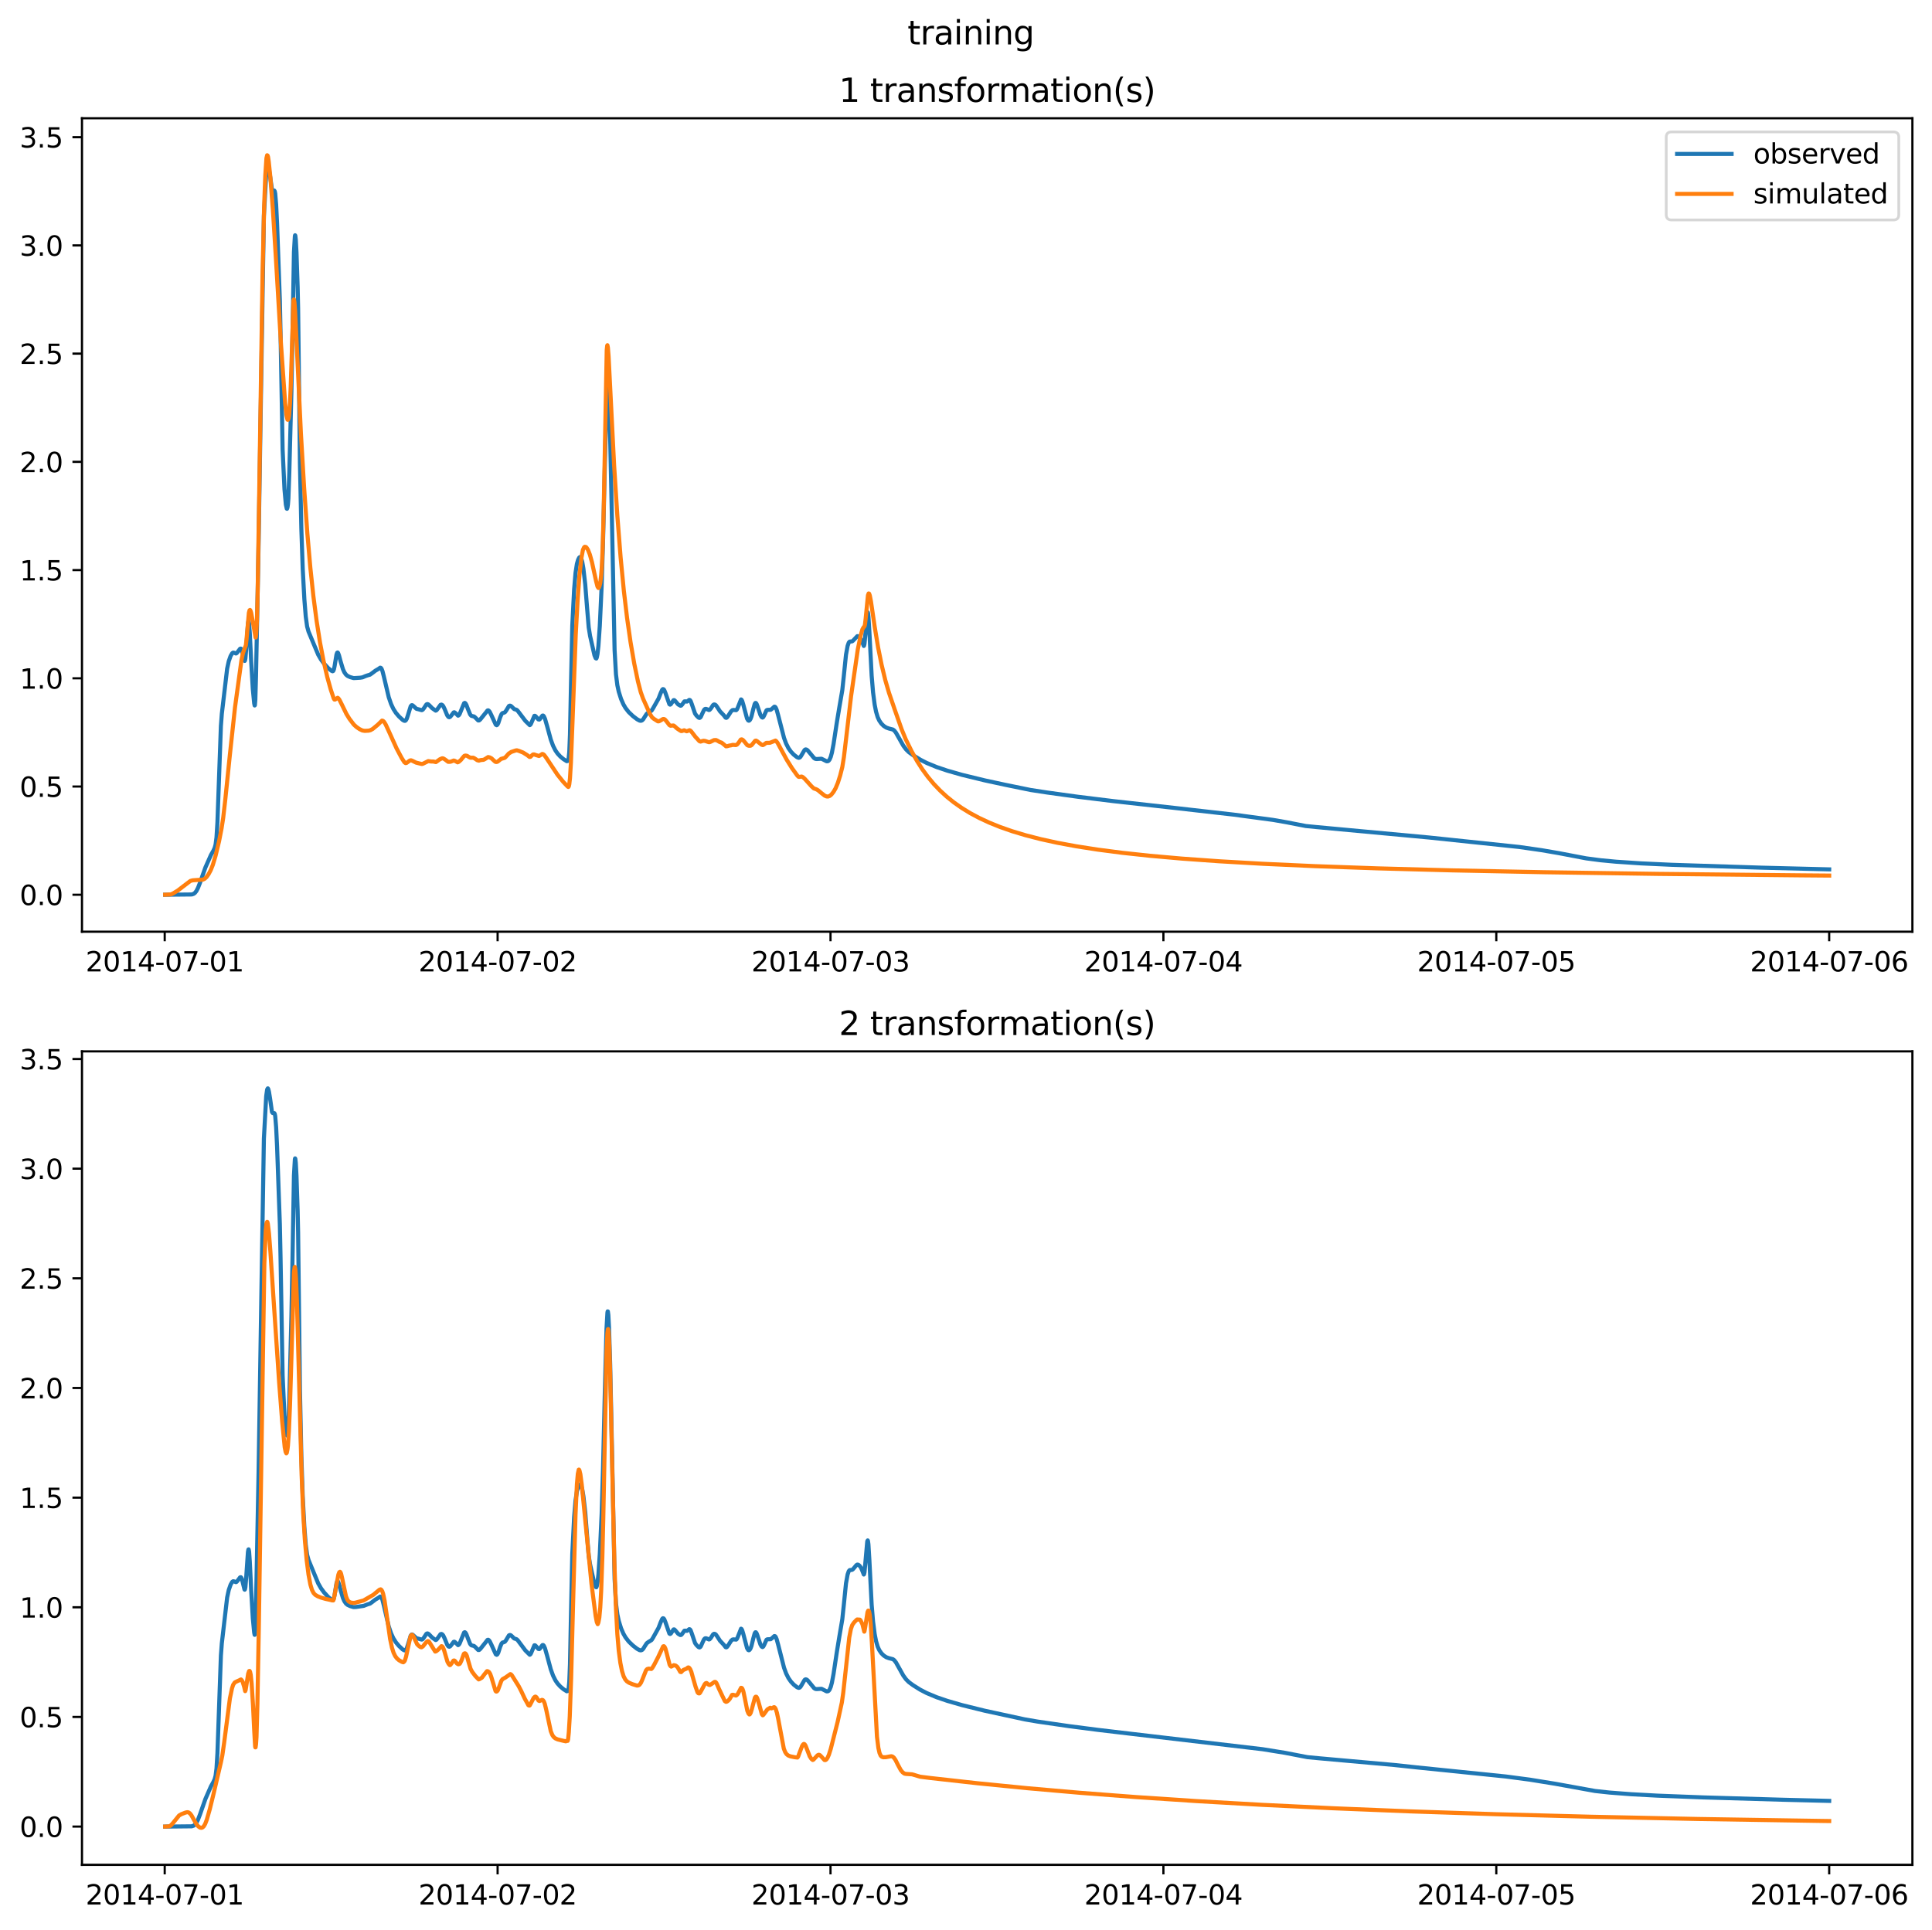 <?xml version="1.0" encoding="utf-8" standalone="no"?>
<!DOCTYPE svg PUBLIC "-//W3C//DTD SVG 1.1//EN"
  "http://www.w3.org/Graphics/SVG/1.1/DTD/svg11.dtd">
<svg xmlns:xlink="http://www.w3.org/1999/xlink" width="709.427pt" height="708.798pt" viewBox="0 0 709.427 708.798" xmlns="http://www.w3.org/2000/svg" version="1.1">
 <defs>
  <style type="text/css">*{stroke-linejoin: round; stroke-linecap: butt}</style>
 </defs>
 <g id="figure_1">
  <g id="patch_1">
   <path d="M 0 708.798 
L 709.427 708.798 
L 709.427 0 
L 0 0 
z
" style="fill: #ffffff"/>
  </g>
  <g id="axes_1">
   <g id="patch_2">
    <path d="M 30.103 342.2 
L 702.227 342.2 
L 702.227 43.44 
L 30.103 43.44 
z
" style="fill: #ffffff"/>
   </g>
   <g id="matplotlib.axis_1">
    <g id="xtick_1">
     <g id="line2d_1">
      <defs>
       <path id="maec164ed8a" d="M 0 0 
L 0 3.5 
" style="stroke: #000000; stroke-width: 0.8"/>
      </defs>
      <g>
       <use xlink:href="#maec164ed8a" x="60.484" y="342.2" style="stroke: #000000; stroke-width: 0.8"/>
      </g>
     </g>
     <g id="text_1">
      <!-- 2014-07-01 -->
      <g transform="translate(31.427 356.798) scale(0.1 -0.1)">
       <defs>
        <path id="DejaVuSans-32" d="M 1228 531 
L 3431 531 
L 3431 0 
L 469 0 
L 469 531 
Q 828 903 1448 1529 
Q 2069 2156 2228 2338 
Q 2531 2678 2651 2914 
Q 2772 3150 2772 3378 
Q 2772 3750 2511 3984 
Q 2250 4219 1831 4219 
Q 1534 4219 1204 4116 
Q 875 4013 500 3803 
L 500 4441 
Q 881 4594 1212 4672 
Q 1544 4750 1819 4750 
Q 2544 4750 2975 4387 
Q 3406 4025 3406 3419 
Q 3406 3131 3298 2873 
Q 3191 2616 2906 2266 
Q 2828 2175 2409 1742 
Q 1991 1309 1228 531 
z
" transform="scale(0.016)"/>
        <path id="DejaVuSans-30" d="M 2034 4250 
Q 1547 4250 1301 3770 
Q 1056 3291 1056 2328 
Q 1056 1369 1301 889 
Q 1547 409 2034 409 
Q 2525 409 2770 889 
Q 3016 1369 3016 2328 
Q 3016 3291 2770 3770 
Q 2525 4250 2034 4250 
z
M 2034 4750 
Q 2819 4750 3233 4129 
Q 3647 3509 3647 2328 
Q 3647 1150 3233 529 
Q 2819 -91 2034 -91 
Q 1250 -91 836 529 
Q 422 1150 422 2328 
Q 422 3509 836 4129 
Q 1250 4750 2034 4750 
z
" transform="scale(0.016)"/>
        <path id="DejaVuSans-31" d="M 794 531 
L 1825 531 
L 1825 4091 
L 703 3866 
L 703 4441 
L 1819 4666 
L 2450 4666 
L 2450 531 
L 3481 531 
L 3481 0 
L 794 0 
L 794 531 
z
" transform="scale(0.016)"/>
        <path id="DejaVuSans-34" d="M 2419 4116 
L 825 1625 
L 2419 1625 
L 2419 4116 
z
M 2253 4666 
L 3047 4666 
L 3047 1625 
L 3713 1625 
L 3713 1100 
L 3047 1100 
L 3047 0 
L 2419 0 
L 2419 1100 
L 313 1100 
L 313 1709 
L 2253 4666 
z
" transform="scale(0.016)"/>
        <path id="DejaVuSans-2d" d="M 313 2009 
L 1997 2009 
L 1997 1497 
L 313 1497 
L 313 2009 
z
" transform="scale(0.016)"/>
        <path id="DejaVuSans-37" d="M 525 4666 
L 3525 4666 
L 3525 4397 
L 1831 0 
L 1172 0 
L 2766 4134 
L 525 4134 
L 525 4666 
z
" transform="scale(0.016)"/>
       </defs>
       <use xlink:href="#DejaVuSans-32"/>
       <use xlink:href="#DejaVuSans-30" x="63.623"/>
       <use xlink:href="#DejaVuSans-31" x="127.246"/>
       <use xlink:href="#DejaVuSans-34" x="190.869"/>
       <use xlink:href="#DejaVuSans-2d" x="254.492"/>
       <use xlink:href="#DejaVuSans-30" x="290.576"/>
       <use xlink:href="#DejaVuSans-37" x="354.199"/>
       <use xlink:href="#DejaVuSans-2d" x="417.822"/>
       <use xlink:href="#DejaVuSans-30" x="453.906"/>
       <use xlink:href="#DejaVuSans-31" x="517.529"/>
      </g>
     </g>
    </g>
    <g id="xtick_2">
     <g id="line2d_2">
      <g>
       <use xlink:href="#maec164ed8a" x="182.723" y="342.2" style="stroke: #000000; stroke-width: 0.8"/>
      </g>
     </g>
     <g id="text_2">
      <!-- 2014-07-02 -->
      <g transform="translate(153.665 356.798) scale(0.1 -0.1)">
       <use xlink:href="#DejaVuSans-32"/>
       <use xlink:href="#DejaVuSans-30" x="63.623"/>
       <use xlink:href="#DejaVuSans-31" x="127.246"/>
       <use xlink:href="#DejaVuSans-34" x="190.869"/>
       <use xlink:href="#DejaVuSans-2d" x="254.492"/>
       <use xlink:href="#DejaVuSans-30" x="290.576"/>
       <use xlink:href="#DejaVuSans-37" x="354.199"/>
       <use xlink:href="#DejaVuSans-2d" x="417.822"/>
       <use xlink:href="#DejaVuSans-30" x="453.906"/>
       <use xlink:href="#DejaVuSans-32" x="517.529"/>
      </g>
     </g>
    </g>
    <g id="xtick_3">
     <g id="line2d_3">
      <g>
       <use xlink:href="#maec164ed8a" x="304.961" y="342.2" style="stroke: #000000; stroke-width: 0.8"/>
      </g>
     </g>
     <g id="text_3">
      <!-- 2014-07-03 -->
      <g transform="translate(275.903 356.798) scale(0.1 -0.1)">
       <defs>
        <path id="DejaVuSans-33" d="M 2597 2516 
Q 3050 2419 3304 2112 
Q 3559 1806 3559 1356 
Q 3559 666 3084 287 
Q 2609 -91 1734 -91 
Q 1441 -91 1130 -33 
Q 819 25 488 141 
L 488 750 
Q 750 597 1062 519 
Q 1375 441 1716 441 
Q 2309 441 2620 675 
Q 2931 909 2931 1356 
Q 2931 1769 2642 2001 
Q 2353 2234 1838 2234 
L 1294 2234 
L 1294 2753 
L 1863 2753 
Q 2328 2753 2575 2939 
Q 2822 3125 2822 3475 
Q 2822 3834 2567 4026 
Q 2313 4219 1838 4219 
Q 1578 4219 1281 4162 
Q 984 4106 628 3988 
L 628 4550 
Q 988 4650 1302 4700 
Q 1616 4750 1894 4750 
Q 2613 4750 3031 4423 
Q 3450 4097 3450 3541 
Q 3450 3153 3228 2886 
Q 3006 2619 2597 2516 
z
" transform="scale(0.016)"/>
       </defs>
       <use xlink:href="#DejaVuSans-32"/>
       <use xlink:href="#DejaVuSans-30" x="63.623"/>
       <use xlink:href="#DejaVuSans-31" x="127.246"/>
       <use xlink:href="#DejaVuSans-34" x="190.869"/>
       <use xlink:href="#DejaVuSans-2d" x="254.492"/>
       <use xlink:href="#DejaVuSans-30" x="290.576"/>
       <use xlink:href="#DejaVuSans-37" x="354.199"/>
       <use xlink:href="#DejaVuSans-2d" x="417.822"/>
       <use xlink:href="#DejaVuSans-30" x="453.906"/>
       <use xlink:href="#DejaVuSans-33" x="517.529"/>
      </g>
     </g>
    </g>
    <g id="xtick_4">
     <g id="line2d_4">
      <g>
       <use xlink:href="#maec164ed8a" x="427.199" y="342.2" style="stroke: #000000; stroke-width: 0.8"/>
      </g>
     </g>
     <g id="text_4">
      <!-- 2014-07-04 -->
      <g transform="translate(398.141 356.798) scale(0.1 -0.1)">
       <use xlink:href="#DejaVuSans-32"/>
       <use xlink:href="#DejaVuSans-30" x="63.623"/>
       <use xlink:href="#DejaVuSans-31" x="127.246"/>
       <use xlink:href="#DejaVuSans-34" x="190.869"/>
       <use xlink:href="#DejaVuSans-2d" x="254.492"/>
       <use xlink:href="#DejaVuSans-30" x="290.576"/>
       <use xlink:href="#DejaVuSans-37" x="354.199"/>
       <use xlink:href="#DejaVuSans-2d" x="417.822"/>
       <use xlink:href="#DejaVuSans-30" x="453.906"/>
       <use xlink:href="#DejaVuSans-34" x="517.529"/>
      </g>
     </g>
    </g>
    <g id="xtick_5">
     <g id="line2d_5">
      <g>
       <use xlink:href="#maec164ed8a" x="549.437" y="342.2" style="stroke: #000000; stroke-width: 0.8"/>
      </g>
     </g>
     <g id="text_5">
      <!-- 2014-07-05 -->
      <g transform="translate(520.38 356.798) scale(0.1 -0.1)">
       <defs>
        <path id="DejaVuSans-35" d="M 691 4666 
L 3169 4666 
L 3169 4134 
L 1269 4134 
L 1269 2991 
Q 1406 3038 1543 3061 
Q 1681 3084 1819 3084 
Q 2600 3084 3056 2656 
Q 3513 2228 3513 1497 
Q 3513 744 3044 326 
Q 2575 -91 1722 -91 
Q 1428 -91 1123 -41 
Q 819 9 494 109 
L 494 744 
Q 775 591 1075 516 
Q 1375 441 1709 441 
Q 2250 441 2565 725 
Q 2881 1009 2881 1497 
Q 2881 1984 2565 2268 
Q 2250 2553 1709 2553 
Q 1456 2553 1204 2497 
Q 953 2441 691 2322 
L 691 4666 
z
" transform="scale(0.016)"/>
       </defs>
       <use xlink:href="#DejaVuSans-32"/>
       <use xlink:href="#DejaVuSans-30" x="63.623"/>
       <use xlink:href="#DejaVuSans-31" x="127.246"/>
       <use xlink:href="#DejaVuSans-34" x="190.869"/>
       <use xlink:href="#DejaVuSans-2d" x="254.492"/>
       <use xlink:href="#DejaVuSans-30" x="290.576"/>
       <use xlink:href="#DejaVuSans-37" x="354.199"/>
       <use xlink:href="#DejaVuSans-2d" x="417.822"/>
       <use xlink:href="#DejaVuSans-30" x="453.906"/>
       <use xlink:href="#DejaVuSans-35" x="517.529"/>
      </g>
     </g>
    </g>
    <g id="xtick_6">
     <g id="line2d_6">
      <g>
       <use xlink:href="#maec164ed8a" x="671.676" y="342.2" style="stroke: #000000; stroke-width: 0.8"/>
      </g>
     </g>
     <g id="text_6">
      <!-- 2014-07-06 -->
      <g transform="translate(642.618 356.798) scale(0.1 -0.1)">
       <defs>
        <path id="DejaVuSans-36" d="M 2113 2584 
Q 1688 2584 1439 2293 
Q 1191 2003 1191 1497 
Q 1191 994 1439 701 
Q 1688 409 2113 409 
Q 2538 409 2786 701 
Q 3034 994 3034 1497 
Q 3034 2003 2786 2293 
Q 2538 2584 2113 2584 
z
M 3366 4563 
L 3366 3988 
Q 3128 4100 2886 4159 
Q 2644 4219 2406 4219 
Q 1781 4219 1451 3797 
Q 1122 3375 1075 2522 
Q 1259 2794 1537 2939 
Q 1816 3084 2150 3084 
Q 2853 3084 3261 2657 
Q 3669 2231 3669 1497 
Q 3669 778 3244 343 
Q 2819 -91 2113 -91 
Q 1303 -91 875 529 
Q 447 1150 447 2328 
Q 447 3434 972 4092 
Q 1497 4750 2381 4750 
Q 2619 4750 2861 4703 
Q 3103 4656 3366 4563 
z
" transform="scale(0.016)"/>
       </defs>
       <use xlink:href="#DejaVuSans-32"/>
       <use xlink:href="#DejaVuSans-30" x="63.623"/>
       <use xlink:href="#DejaVuSans-31" x="127.246"/>
       <use xlink:href="#DejaVuSans-34" x="190.869"/>
       <use xlink:href="#DejaVuSans-2d" x="254.492"/>
       <use xlink:href="#DejaVuSans-30" x="290.576"/>
       <use xlink:href="#DejaVuSans-37" x="354.199"/>
       <use xlink:href="#DejaVuSans-2d" x="417.822"/>
       <use xlink:href="#DejaVuSans-30" x="453.906"/>
       <use xlink:href="#DejaVuSans-36" x="517.529"/>
      </g>
     </g>
    </g>
   </g>
   <g id="matplotlib.axis_2">
    <g id="ytick_1">
     <g id="line2d_7">
      <defs>
       <path id="m063598076b" d="M 0 0 
L -3.5 0 
" style="stroke: #000000; stroke-width: 0.8"/>
      </defs>
      <g>
       <use xlink:href="#m063598076b" x="30.103" y="328.62" style="stroke: #000000; stroke-width: 0.8"/>
      </g>
     </g>
     <g id="text_7">
      <!-- 0.0 -->
      <g transform="translate(7.2 332.419) scale(0.1 -0.1)">
       <defs>
        <path id="DejaVuSans-2e" d="M 684 794 
L 1344 794 
L 1344 0 
L 684 0 
L 684 794 
z
" transform="scale(0.016)"/>
       </defs>
       <use xlink:href="#DejaVuSans-30"/>
       <use xlink:href="#DejaVuSans-2e" x="63.623"/>
       <use xlink:href="#DejaVuSans-30" x="95.41"/>
      </g>
     </g>
    </g>
    <g id="ytick_2">
     <g id="line2d_8">
      <g>
       <use xlink:href="#m063598076b" x="30.103" y="288.873" style="stroke: #000000; stroke-width: 0.8"/>
      </g>
     </g>
     <g id="text_8">
      <!-- 0.5 -->
      <g transform="translate(7.2 292.672) scale(0.1 -0.1)">
       <use xlink:href="#DejaVuSans-30"/>
       <use xlink:href="#DejaVuSans-2e" x="63.623"/>
       <use xlink:href="#DejaVuSans-35" x="95.41"/>
      </g>
     </g>
    </g>
    <g id="ytick_3">
     <g id="line2d_9">
      <g>
       <use xlink:href="#m063598076b" x="30.103" y="249.126" style="stroke: #000000; stroke-width: 0.8"/>
      </g>
     </g>
     <g id="text_9">
      <!-- 1.0 -->
      <g transform="translate(7.2 252.925) scale(0.1 -0.1)">
       <use xlink:href="#DejaVuSans-31"/>
       <use xlink:href="#DejaVuSans-2e" x="63.623"/>
       <use xlink:href="#DejaVuSans-30" x="95.41"/>
      </g>
     </g>
    </g>
    <g id="ytick_4">
     <g id="line2d_10">
      <g>
       <use xlink:href="#m063598076b" x="30.103" y="209.379" style="stroke: #000000; stroke-width: 0.8"/>
      </g>
     </g>
     <g id="text_10">
      <!-- 1.5 -->
      <g transform="translate(7.2 213.178) scale(0.1 -0.1)">
       <use xlink:href="#DejaVuSans-31"/>
       <use xlink:href="#DejaVuSans-2e" x="63.623"/>
       <use xlink:href="#DejaVuSans-35" x="95.41"/>
      </g>
     </g>
    </g>
    <g id="ytick_5">
     <g id="line2d_11">
      <g>
       <use xlink:href="#m063598076b" x="30.103" y="169.631" style="stroke: #000000; stroke-width: 0.8"/>
      </g>
     </g>
     <g id="text_11">
      <!-- 2.0 -->
      <g transform="translate(7.2 173.431) scale(0.1 -0.1)">
       <use xlink:href="#DejaVuSans-32"/>
       <use xlink:href="#DejaVuSans-2e" x="63.623"/>
       <use xlink:href="#DejaVuSans-30" x="95.41"/>
      </g>
     </g>
    </g>
    <g id="ytick_6">
     <g id="line2d_12">
      <g>
       <use xlink:href="#m063598076b" x="30.103" y="129.884" style="stroke: #000000; stroke-width: 0.8"/>
      </g>
     </g>
     <g id="text_12">
      <!-- 2.5 -->
      <g transform="translate(7.2 133.684) scale(0.1 -0.1)">
       <use xlink:href="#DejaVuSans-32"/>
       <use xlink:href="#DejaVuSans-2e" x="63.623"/>
       <use xlink:href="#DejaVuSans-35" x="95.41"/>
      </g>
     </g>
    </g>
    <g id="ytick_7">
     <g id="line2d_13">
      <g>
       <use xlink:href="#m063598076b" x="30.103" y="90.137" style="stroke: #000000; stroke-width: 0.8"/>
      </g>
     </g>
     <g id="text_13">
      <!-- 3.0 -->
      <g transform="translate(7.2 93.936) scale(0.1 -0.1)">
       <use xlink:href="#DejaVuSans-33"/>
       <use xlink:href="#DejaVuSans-2e" x="63.623"/>
       <use xlink:href="#DejaVuSans-30" x="95.41"/>
      </g>
     </g>
    </g>
    <g id="ytick_8">
     <g id="line2d_14">
      <g>
       <use xlink:href="#m063598076b" x="30.103" y="50.39" style="stroke: #000000; stroke-width: 0.8"/>
      </g>
     </g>
     <g id="text_14">
      <!-- 3.5 -->
      <g transform="translate(7.2 54.189) scale(0.1 -0.1)">
       <use xlink:href="#DejaVuSans-33"/>
       <use xlink:href="#DejaVuSans-2e" x="63.623"/>
       <use xlink:href="#DejaVuSans-35" x="95.41"/>
      </g>
     </g>
    </g>
   </g>
   <g id="line2d_15">
    <path d="M 60.654 328.62 
L 70.416 328.523 
L 71.095 328.297 
L 71.605 327.91 
L 72.114 327.253 
L 72.708 326.097 
L 73.472 324.133 
L 75.425 318.61 
L 77.462 314.018 
L 78.311 312.539 
L 78.82 311.442 
L 79.16 310.197 
L 79.499 307.568 
L 79.839 302.093 
L 80.263 290.327 
L 81.112 266.658 
L 81.452 262.183 
L 83.404 245.601 
L 83.998 242.857 
L 84.677 240.925 
L 85.272 239.911 
L 85.611 239.688 
L 85.951 239.742 
L 86.63 240.019 
L 86.884 239.919 
L 87.394 239.289 
L 88.158 238.283 
L 88.412 238.221 
L 88.582 238.362 
L 88.837 238.905 
L 89.261 240.614 
L 89.771 242.678 
L 89.856 242.752 
L 89.94 242.647 
L 90.11 241.816 
L 90.365 238.854 
L 91.044 229.09 
L 91.214 228.181 
L 91.299 228.13 
L 91.468 228.938 
L 91.723 232.523 
L 92.232 242.953 
L 92.827 253.027 
L 93.336 258.32 
L 93.506 259.11 
L 93.591 259.014 
L 93.76 256.954 
L 94.015 248.033 
L 94.949 200.195 
L 95.967 136.162 
L 96.901 79.254 
L 97.75 63.845 
L 98.09 61.444 
L 98.344 61.026 
L 98.514 61.285 
L 98.769 62.276 
L 99.193 64.875 
L 99.872 69.617 
L 100.127 69.943 
L 100.721 69.997 
L 100.891 70.272 
L 101.061 71.115 
L 101.4 75.172 
L 101.74 82.085 
L 102.758 110.21 
L 103.013 122.256 
L 103.777 165.137 
L 104.456 179.656 
L 104.966 185.333 
L 105.305 186.831 
L 105.39 186.871 
L 105.56 186.411 
L 105.73 185.262 
L 105.899 183.094 
L 106.239 173.386 
L 107.003 143.859 
L 107.427 121.652 
L 107.937 92.595 
L 108.276 86.693 
L 108.361 86.408 
L 108.446 86.563 
L 108.616 88.043 
L 108.87 92.783 
L 109.295 105.407 
L 109.465 113.216 
L 109.719 134.802 
L 110.144 170.544 
L 110.653 194.161 
L 111.162 208.969 
L 111.757 220.045 
L 112.266 226.386 
L 112.775 230.105 
L 113.285 231.96 
L 116.85 240.478 
L 117.868 242.235 
L 118.972 243.721 
L 120.5 245.372 
L 121.688 246.348 
L 122.113 246.55 
L 122.368 246.428 
L 122.622 245.809 
L 122.877 244.581 
L 123.556 240.417 
L 123.811 239.726 
L 123.98 239.647 
L 124.15 239.831 
L 124.49 240.75 
L 125.084 242.986 
L 125.933 245.781 
L 126.442 246.91 
L 127.036 247.762 
L 127.631 248.261 
L 128.564 248.692 
L 129.838 249.052 
L 130.771 249.012 
L 132.299 248.912 
L 133.148 248.772 
L 134.167 248.326 
L 134.931 248.065 
L 135.865 247.796 
L 136.629 247.257 
L 137.817 246.35 
L 139.006 245.651 
L 139.6 245.229 
L 139.854 245.296 
L 140.109 245.623 
L 140.449 246.505 
L 140.958 248.508 
L 142.741 256.063 
L 143.589 258.546 
L 144.438 260.361 
L 145.372 261.824 
L 146.476 263.127 
L 147.834 264.387 
L 148.428 264.741 
L 148.768 264.745 
L 149.022 264.563 
L 149.362 263.986 
L 149.786 262.705 
L 150.805 259.392 
L 151.144 259.011 
L 151.399 259.002 
L 151.739 259.247 
L 152.927 260.344 
L 153.606 260.493 
L 154.285 260.691 
L 154.88 260.837 
L 155.219 260.682 
L 155.644 260.141 
L 156.577 258.734 
L 156.917 258.592 
L 157.256 258.693 
L 157.681 259.074 
L 158.699 260.117 
L 159.973 261.004 
L 160.227 260.916 
L 160.567 260.533 
L 161.755 258.877 
L 162.095 258.79 
L 162.435 258.952 
L 162.774 259.384 
L 163.283 260.448 
L 164.217 262.73 
L 164.642 263.317 
L 164.981 263.434 
L 165.321 263.277 
L 165.745 262.766 
L 166.594 261.652 
L 166.849 261.609 
L 167.188 261.84 
L 168.207 262.854 
L 168.462 262.717 
L 168.801 262.215 
L 169.395 260.745 
L 170.414 258.279 
L 170.669 258.159 
L 170.923 258.326 
L 171.263 258.92 
L 171.857 260.5 
L 172.621 262.382 
L 173.045 262.888 
L 173.47 263.018 
L 174.064 263.143 
L 174.489 263.501 
L 175.592 264.614 
L 175.932 264.603 
L 176.356 264.25 
L 178.478 261.627 
L 178.988 260.968 
L 179.242 260.895 
L 179.497 261.028 
L 179.836 261.457 
L 180.431 262.662 
L 182.044 266.168 
L 182.383 266.355 
L 182.638 266.195 
L 182.977 265.572 
L 183.656 263.486 
L 184.166 262.278 
L 184.505 261.917 
L 185.015 261.782 
L 185.439 261.577 
L 185.864 260.987 
L 186.882 259.306 
L 187.222 259.166 
L 187.561 259.254 
L 187.986 259.624 
L 188.835 260.46 
L 189.344 260.582 
L 189.768 260.746 
L 190.193 261.18 
L 192.909 264.769 
L 194.522 266.334 
L 194.777 266.174 
L 195.031 265.714 
L 196.22 262.91 
L 196.474 262.909 
L 196.814 263.2 
L 197.663 264.215 
L 198.002 264.29 
L 198.257 264.116 
L 198.766 263.34 
L 199.191 262.826 
L 199.446 262.814 
L 199.7 263.074 
L 200.125 264.013 
L 200.974 266.961 
L 202.247 271.634 
L 203.096 273.937 
L 203.945 275.611 
L 204.709 276.727 
L 205.727 277.843 
L 206.916 278.826 
L 208.104 279.569 
L 208.444 279.496 
L 208.613 279.282 
L 208.783 278.689 
L 209.038 276.205 
L 209.293 269.835 
L 209.632 252.922 
L 210.141 229.876 
L 210.82 216.491 
L 211.33 210.427 
L 211.839 207.121 
L 212.264 205.627 
L 212.688 204.791 
L 212.943 204.602 
L 213.197 204.704 
L 213.452 205.163 
L 213.792 206.352 
L 214.216 208.792 
L 214.895 214.651 
L 215.574 223.24 
L 216.168 230.404 
L 216.678 233.576 
L 218.291 240.704 
L 218.715 241.731 
L 218.97 241.868 
L 219.139 241.507 
L 219.394 240.251 
L 219.734 237.255 
L 220.243 229.882 
L 220.922 215.309 
L 221.431 198.946 
L 222.111 170.362 
L 222.705 148.191 
L 223.044 142.348 
L 223.129 141.871 
L 223.214 141.893 
L 223.384 143.192 
L 223.639 147.949 
L 224.063 161.352 
L 224.657 188.846 
L 225.676 238.756 
L 226.185 247.681 
L 226.694 251.702 
L 227.204 254.048 
L 228.053 256.732 
L 228.902 258.674 
L 229.666 260.003 
L 230.854 261.527 
L 232.382 262.983 
L 233.91 264.157 
L 234.844 264.666 
L 235.353 264.741 
L 235.777 264.586 
L 236.202 264.16 
L 236.796 263.194 
L 237.475 262.17 
L 237.985 261.777 
L 239.258 261.004 
L 239.767 260.22 
L 241.125 257.808 
L 241.804 256.615 
L 242.568 254.638 
L 243.163 253.319 
L 243.417 253.101 
L 243.672 253.158 
L 243.927 253.495 
L 244.351 254.522 
L 245.794 258.653 
L 246.049 258.807 
L 246.304 258.683 
L 246.643 258.184 
L 247.322 257.165 
L 247.577 257.143 
L 247.916 257.444 
L 249.02 258.733 
L 249.869 259.201 
L 250.123 259.151 
L 250.463 258.799 
L 251.312 257.618 
L 251.651 257.589 
L 252.246 257.681 
L 252.585 257.453 
L 253.095 257.061 
L 253.349 257.134 
L 253.604 257.476 
L 254.028 258.612 
L 255.217 262.086 
L 255.726 262.801 
L 256.49 263.553 
L 256.83 263.685 
L 257.084 263.59 
L 257.339 263.288 
L 257.933 261.962 
L 258.527 260.731 
L 258.867 260.406 
L 259.206 260.339 
L 259.631 260.489 
L 260.31 260.789 
L 260.565 260.722 
L 260.989 260.267 
L 261.838 258.951 
L 262.178 258.741 
L 262.517 258.768 
L 262.857 259.004 
L 263.366 259.702 
L 264.385 261.268 
L 265.743 262.682 
L 266.422 263.567 
L 266.677 263.659 
L 266.931 263.546 
L 267.356 262.974 
L 268.459 261.266 
L 268.969 260.819 
L 269.393 260.755 
L 270.327 260.844 
L 270.581 260.598 
L 270.921 259.887 
L 272.109 256.891 
L 272.279 256.986 
L 272.534 257.453 
L 272.958 258.868 
L 274.316 263.941 
L 274.741 264.616 
L 274.996 264.708 
L 275.25 264.578 
L 275.59 264.053 
L 275.929 263.162 
L 276.608 260.395 
L 277.118 258.572 
L 277.372 258.193 
L 277.542 258.181 
L 277.797 258.49 
L 278.136 259.357 
L 279.24 262.648 
L 279.664 263.372 
L 280.004 263.556 
L 280.259 263.402 
L 280.598 262.786 
L 281.447 260.902 
L 281.787 260.718 
L 282.975 260.701 
L 283.484 260.323 
L 284.333 259.556 
L 284.588 259.596 
L 284.843 259.886 
L 285.182 260.669 
L 285.776 262.818 
L 287.899 271.048 
L 288.662 273.102 
L 289.511 274.777 
L 290.445 276.099 
L 291.464 277.166 
L 292.652 278.091 
L 293.246 278.336 
L 293.586 278.277 
L 293.926 277.988 
L 294.35 277.314 
L 295.454 275.432 
L 295.793 275.25 
L 296.133 275.296 
L 296.557 275.594 
L 297.321 276.495 
L 298.934 278.441 
L 299.443 278.733 
L 299.953 278.781 
L 301.65 278.669 
L 302.414 279.049 
L 303.518 279.603 
L 303.942 279.597 
L 304.282 279.403 
L 304.621 278.973 
L 305.046 277.999 
L 305.47 276.453 
L 306.064 273.35 
L 307.253 265.546 
L 308.187 259.885 
L 309.29 253.48 
L 309.8 248.722 
L 310.648 240.461 
L 311.243 237.223 
L 311.667 236.019 
L 312.007 235.644 
L 312.346 235.608 
L 312.855 235.573 
L 313.195 235.343 
L 314.808 233.646 
L 315.147 233.69 
L 315.572 234.025 
L 316.081 234.644 
L 316.506 235.547 
L 317.185 237.25 
L 317.27 237.16 
L 317.439 236.423 
L 317.694 233.736 
L 318.458 225.204 
L 318.628 224.891 
L 318.713 225.073 
L 318.883 226.277 
L 319.222 231.821 
L 320.071 248.191 
L 320.58 254.274 
L 321.174 258.8 
L 321.684 261.393 
L 322.278 263.38 
L 322.872 264.672 
L 323.636 265.776 
L 324.485 266.612 
L 325.419 267.218 
L 326.353 267.558 
L 327.881 267.946 
L 328.39 268.339 
L 328.984 269.091 
L 330.088 271.038 
L 331.701 273.892 
L 332.719 275.261 
L 333.738 276.256 
L 335.266 277.367 
L 337.982 279.045 
L 340.274 280.217 
L 343.924 281.724 
L 347.829 283.042 
L 353.262 284.593 
L 361.666 286.638 
L 369.136 288.249 
L 378.474 290.157 
L 384.501 291.078 
L 395.791 292.639 
L 408.948 294.255 
L 431.868 296.801 
L 452.835 299.179 
L 467.436 301.136 
L 472.529 302.028 
L 479.49 303.385 
L 483.565 303.787 
L 524.65 307.595 
L 557.841 311.079 
L 565.991 312.248 
L 572.357 313.34 
L 582.459 315.265 
L 587.722 315.953 
L 593.409 316.492 
L 602.492 317.1 
L 613.782 317.623 
L 646.888 318.684 
L 671.676 319.306 
L 671.676 319.306 
" clip-path="url(#pd1d495517b)" style="fill: none; stroke: #1f77b4; stroke-width: 1.5; stroke-linecap: square"/>
   </g>
   <g id="line2d_16">
    <path d="M 60.654 328.62 
L 62.692 328.509 
L 63.54 328.152 
L 65.323 327.053 
L 67.36 325.489 
L 69.907 323.555 
L 70.756 323.328 
L 72.199 323.225 
L 74.491 323.082 
L 75.17 322.744 
L 75.849 322.118 
L 76.613 321.028 
L 77.377 319.596 
L 78.141 317.677 
L 79.16 314.289 
L 80.433 309.011 
L 81.367 304.206 
L 81.961 300.349 
L 82.725 293.687 
L 84.423 277.104 
L 86.29 259.831 
L 88.667 242.415 
L 89.176 240.049 
L 89.601 238.736 
L 90.28 237.033 
L 90.535 234.691 
L 91.384 225.091 
L 91.638 224.132 
L 91.808 224.027 
L 91.978 224.265 
L 92.232 225.106 
L 92.742 227.799 
L 93.845 234.144 
L 93.93 234.074 
L 94.1 232.872 
L 94.355 227.836 
L 94.609 217.575 
L 95.203 180.073 
L 96.392 101.546 
L 96.986 75.902 
L 97.411 64.537 
L 97.835 58.106 
L 98.09 57.02 
L 98.259 57.132 
L 98.429 57.65 
L 98.684 59.393 
L 99.278 65.122 
L 100.212 77.194 
L 101.231 93.527 
L 103.183 126.534 
L 104.711 148.198 
L 105.22 152.617 
L 105.56 154.132 
L 105.73 154.175 
L 105.984 153.637 
L 106.154 152.484 
L 106.494 148.036 
L 106.748 142.032 
L 107.767 110.395 
L 107.937 109.97 
L 108.106 110.927 
L 108.361 114.279 
L 108.955 126.496 
L 110.483 159.036 
L 111.672 179.155 
L 112.86 195.934 
L 113.964 208.594 
L 115.067 218.924 
L 116.256 228.043 
L 117.529 236.099 
L 118.802 242.73 
L 120.16 248.615 
L 121.434 253.211 
L 122.537 256.523 
L 122.792 256.932 
L 123.047 256.932 
L 123.98 256.29 
L 124.235 256.457 
L 124.66 257.046 
L 125.423 258.562 
L 127.206 262.22 
L 128.31 264.012 
L 129.923 266.127 
L 130.941 267.054 
L 132.045 267.807 
L 133.063 268.294 
L 133.912 268.433 
L 135.355 268.364 
L 136.034 268.184 
L 136.883 267.712 
L 138.751 266.168 
L 140.279 264.662 
L 140.618 264.738 
L 141.043 265.144 
L 141.637 266.122 
L 142.741 268.514 
L 145.627 274.89 
L 147.494 278.407 
L 148.513 279.993 
L 148.937 280.277 
L 149.277 280.217 
L 149.701 279.909 
L 150.465 279.337 
L 150.89 279.238 
L 151.314 279.378 
L 152.757 280.09 
L 154.455 280.516 
L 154.964 280.614 
L 155.389 280.467 
L 157.256 279.54 
L 157.851 279.622 
L 158.36 279.691 
L 159.124 279.701 
L 160.058 279.905 
L 160.567 279.555 
L 161.501 278.875 
L 162.35 278.507 
L 162.774 278.559 
L 163.368 278.914 
L 164.557 279.799 
L 165.236 279.798 
L 165.66 279.703 
L 166.594 279.327 
L 167.018 279.45 
L 168.037 279.995 
L 168.462 279.806 
L 169.226 279.135 
L 169.99 278.192 
L 170.499 277.618 
L 170.923 277.498 
L 171.518 277.606 
L 172.112 277.995 
L 172.706 278.298 
L 173.215 278.287 
L 173.809 278.301 
L 174.319 278.578 
L 175.253 279.217 
L 175.847 279.372 
L 176.356 279.2 
L 176.865 279.125 
L 177.545 279.068 
L 178.054 278.806 
L 179.242 278.051 
L 179.836 278.186 
L 180.516 278.551 
L 181.195 279.195 
L 181.874 279.801 
L 182.298 279.887 
L 182.723 279.74 
L 183.317 279.282 
L 183.996 278.72 
L 184.505 278.595 
L 185.354 278.337 
L 185.779 277.931 
L 186.797 276.784 
L 187.731 276.174 
L 189.344 275.644 
L 189.768 275.57 
L 190.532 275.785 
L 192.06 276.39 
L 192.824 276.87 
L 193.588 277.345 
L 194.437 278.024 
L 194.777 277.97 
L 195.201 277.551 
L 195.71 277.114 
L 196.135 277.083 
L 196.729 277.306 
L 197.918 277.665 
L 198.342 277.421 
L 199.106 276.926 
L 199.446 276.996 
L 199.87 277.351 
L 200.549 278.281 
L 204.709 284.536 
L 206.831 287.18 
L 208.444 288.89 
L 208.698 289.043 
L 208.868 288.818 
L 209.038 288.068 
L 209.293 285.872 
L 209.632 280.254 
L 210.226 265.045 
L 211.415 233.003 
L 212.094 220.458 
L 212.773 211.286 
L 213.452 205.152 
L 214.046 201.956 
L 214.471 201.031 
L 214.725 200.829 
L 215.15 200.908 
L 215.404 201.157 
L 215.914 201.954 
L 216.593 203.685 
L 217.357 206.436 
L 218.885 213.454 
L 219.394 215.434 
L 219.734 215.956 
L 219.903 215.842 
L 220.158 215.175 
L 220.413 214.155 
L 220.752 211.233 
L 221.007 207.866 
L 221.347 199.939 
L 221.686 186.826 
L 222.79 128.597 
L 222.959 126.926 
L 223.044 126.792 
L 223.214 127.631 
L 223.469 130.877 
L 224.063 142.492 
L 225.506 170.974 
L 226.694 189.509 
L 227.883 204.676 
L 229.071 216.946 
L 230.26 226.975 
L 231.533 235.853 
L 232.891 243.718 
L 234.249 250.263 
L 235.268 254.171 
L 236.117 256.559 
L 238.664 262.235 
L 239.428 263.455 
L 240.022 263.963 
L 241.55 264.932 
L 241.974 264.927 
L 242.653 264.565 
L 243.417 264.091 
L 243.842 264.084 
L 244.181 264.281 
L 244.691 264.864 
L 245.794 266.317 
L 246.219 266.547 
L 246.728 266.499 
L 247.322 266.462 
L 247.662 266.688 
L 248.596 267.544 
L 249.699 268.289 
L 250.123 268.509 
L 250.463 268.477 
L 251.227 268.221 
L 251.651 268.411 
L 252.161 268.582 
L 252.5 268.47 
L 253.179 268.198 
L 253.519 268.338 
L 253.943 268.789 
L 255.387 270.678 
L 255.981 271.297 
L 256.83 272.24 
L 257.254 272.374 
L 257.848 272.186 
L 258.358 272.069 
L 258.952 272.149 
L 259.97 272.494 
L 260.395 272.608 
L 260.819 272.496 
L 262.178 271.829 
L 262.942 271.805 
L 263.451 272.047 
L 264.215 272.504 
L 264.979 272.77 
L 265.658 273.309 
L 266.592 274.11 
L 267.016 274.067 
L 267.78 273.845 
L 268.374 273.757 
L 269.053 273.581 
L 270.242 273.656 
L 270.666 273.448 
L 271.176 272.847 
L 272.025 271.619 
L 272.364 271.553 
L 272.788 271.772 
L 273.383 272.434 
L 274.401 273.7 
L 274.911 273.895 
L 275.59 273.903 
L 276.014 273.653 
L 276.524 273.014 
L 277.288 272.079 
L 277.627 272.014 
L 278.052 272.256 
L 279.664 273.537 
L 280.089 273.666 
L 280.428 273.517 
L 281.362 272.846 
L 282.72 272.81 
L 284.758 272.005 
L 285.097 272.267 
L 285.607 272.977 
L 286.71 275.039 
L 288.917 279.103 
L 290.87 282.212 
L 292.822 284.92 
L 293.246 285.317 
L 293.586 285.335 
L 294.35 285.215 
L 294.774 285.398 
L 295.454 285.991 
L 298 288.812 
L 298.849 289.585 
L 299.698 289.862 
L 300.377 290.243 
L 301.565 291.241 
L 302.839 292.237 
L 303.518 292.524 
L 304.112 292.542 
L 304.706 292.31 
L 305.3 291.818 
L 306.064 290.848 
L 306.828 289.521 
L 307.677 287.471 
L 308.526 284.78 
L 309.29 281.741 
L 309.884 278.063 
L 310.818 270.191 
L 312.516 255.648 
L 314.978 238.527 
L 315.996 233.528 
L 316.675 231.149 
L 317.1 230.402 
L 317.439 230.048 
L 317.609 229.418 
L 317.864 227.28 
L 318.713 218.646 
L 318.967 217.962 
L 319.137 218.024 
L 319.392 218.717 
L 319.816 220.914 
L 321.174 230.153 
L 322.448 237.837 
L 323.721 244.172 
L 325.079 249.811 
L 326.438 254.472 
L 328.475 260.433 
L 331.106 267.934 
L 332.634 271.633 
L 334.757 275.95 
L 336.709 279.472 
L 338.661 282.534 
L 340.699 285.323 
L 342.906 287.965 
L 345.198 290.364 
L 347.659 292.623 
L 350.291 294.737 
L 353.177 296.765 
L 356.233 298.639 
L 359.629 300.455 
L 363.279 302.152 
L 367.268 303.761 
L 371.683 305.301 
L 376.606 306.78 
L 382.124 308.198 
L 388.236 309.536 
L 395.197 310.826 
L 403.006 312.043 
L 411.919 313.203 
L 422.191 314.309 
L 433.99 315.351 
L 447.742 316.336 
L 463.871 317.262 
L 482.97 318.129 
L 505.72 318.932 
L 533.224 319.674 
L 566.924 320.352 
L 608.774 320.962 
L 661.659 321.502 
L 671.676 321.583 
L 671.676 321.583 
" clip-path="url(#pd1d495517b)" style="fill: none; stroke: #ff7f0e; stroke-width: 1.5; stroke-linecap: square"/>
   </g>
   <g id="patch_3">
    <path d="M 30.103 342.2 
L 30.103 43.44 
" style="fill: none; stroke: #000000; stroke-width: 0.8; stroke-linejoin: miter; stroke-linecap: square"/>
   </g>
   <g id="patch_4">
    <path d="M 702.227 342.2 
L 702.227 43.44 
" style="fill: none; stroke: #000000; stroke-width: 0.8; stroke-linejoin: miter; stroke-linecap: square"/>
   </g>
   <g id="patch_5">
    <path d="M 30.103 342.2 
L 702.227 342.2 
" style="fill: none; stroke: #000000; stroke-width: 0.8; stroke-linejoin: miter; stroke-linecap: square"/>
   </g>
   <g id="patch_6">
    <path d="M 30.103 43.44 
L 702.227 43.44 
" style="fill: none; stroke: #000000; stroke-width: 0.8; stroke-linejoin: miter; stroke-linecap: square"/>
   </g>
   <g id="text_15">
    <!-- 1 transformation(s) -->
    <g transform="translate(308.05 37.44) scale(0.12 -0.12)">
     <defs>
      <path id="DejaVuSans-20" transform="scale(0.016)"/>
      <path id="DejaVuSans-74" d="M 1172 4494 
L 1172 3500 
L 2356 3500 
L 2356 3053 
L 1172 3053 
L 1172 1153 
Q 1172 725 1289 603 
Q 1406 481 1766 481 
L 2356 481 
L 2356 0 
L 1766 0 
Q 1100 0 847 248 
Q 594 497 594 1153 
L 594 3053 
L 172 3053 
L 172 3500 
L 594 3500 
L 594 4494 
L 1172 4494 
z
" transform="scale(0.016)"/>
      <path id="DejaVuSans-72" d="M 2631 2963 
Q 2534 3019 2420 3045 
Q 2306 3072 2169 3072 
Q 1681 3072 1420 2755 
Q 1159 2438 1159 1844 
L 1159 0 
L 581 0 
L 581 3500 
L 1159 3500 
L 1159 2956 
Q 1341 3275 1631 3429 
Q 1922 3584 2338 3584 
Q 2397 3584 2469 3576 
Q 2541 3569 2628 3553 
L 2631 2963 
z
" transform="scale(0.016)"/>
      <path id="DejaVuSans-61" d="M 2194 1759 
Q 1497 1759 1228 1600 
Q 959 1441 959 1056 
Q 959 750 1161 570 
Q 1363 391 1709 391 
Q 2188 391 2477 730 
Q 2766 1069 2766 1631 
L 2766 1759 
L 2194 1759 
z
M 3341 1997 
L 3341 0 
L 2766 0 
L 2766 531 
Q 2569 213 2275 61 
Q 1981 -91 1556 -91 
Q 1019 -91 701 211 
Q 384 513 384 1019 
Q 384 1609 779 1909 
Q 1175 2209 1959 2209 
L 2766 2209 
L 2766 2266 
Q 2766 2663 2505 2880 
Q 2244 3097 1772 3097 
Q 1472 3097 1187 3025 
Q 903 2953 641 2809 
L 641 3341 
Q 956 3463 1253 3523 
Q 1550 3584 1831 3584 
Q 2591 3584 2966 3190 
Q 3341 2797 3341 1997 
z
" transform="scale(0.016)"/>
      <path id="DejaVuSans-6e" d="M 3513 2113 
L 3513 0 
L 2938 0 
L 2938 2094 
Q 2938 2591 2744 2837 
Q 2550 3084 2163 3084 
Q 1697 3084 1428 2787 
Q 1159 2491 1159 1978 
L 1159 0 
L 581 0 
L 581 3500 
L 1159 3500 
L 1159 2956 
Q 1366 3272 1645 3428 
Q 1925 3584 2291 3584 
Q 2894 3584 3203 3211 
Q 3513 2838 3513 2113 
z
" transform="scale(0.016)"/>
      <path id="DejaVuSans-73" d="M 2834 3397 
L 2834 2853 
Q 2591 2978 2328 3040 
Q 2066 3103 1784 3103 
Q 1356 3103 1142 2972 
Q 928 2841 928 2578 
Q 928 2378 1081 2264 
Q 1234 2150 1697 2047 
L 1894 2003 
Q 2506 1872 2764 1633 
Q 3022 1394 3022 966 
Q 3022 478 2636 193 
Q 2250 -91 1575 -91 
Q 1294 -91 989 -36 
Q 684 19 347 128 
L 347 722 
Q 666 556 975 473 
Q 1284 391 1588 391 
Q 1994 391 2212 530 
Q 2431 669 2431 922 
Q 2431 1156 2273 1281 
Q 2116 1406 1581 1522 
L 1381 1569 
Q 847 1681 609 1914 
Q 372 2147 372 2553 
Q 372 3047 722 3315 
Q 1072 3584 1716 3584 
Q 2034 3584 2315 3537 
Q 2597 3491 2834 3397 
z
" transform="scale(0.016)"/>
      <path id="DejaVuSans-66" d="M 2375 4863 
L 2375 4384 
L 1825 4384 
Q 1516 4384 1395 4259 
Q 1275 4134 1275 3809 
L 1275 3500 
L 2222 3500 
L 2222 3053 
L 1275 3053 
L 1275 0 
L 697 0 
L 697 3053 
L 147 3053 
L 147 3500 
L 697 3500 
L 697 3744 
Q 697 4328 969 4595 
Q 1241 4863 1831 4863 
L 2375 4863 
z
" transform="scale(0.016)"/>
      <path id="DejaVuSans-6f" d="M 1959 3097 
Q 1497 3097 1228 2736 
Q 959 2375 959 1747 
Q 959 1119 1226 758 
Q 1494 397 1959 397 
Q 2419 397 2687 759 
Q 2956 1122 2956 1747 
Q 2956 2369 2687 2733 
Q 2419 3097 1959 3097 
z
M 1959 3584 
Q 2709 3584 3137 3096 
Q 3566 2609 3566 1747 
Q 3566 888 3137 398 
Q 2709 -91 1959 -91 
Q 1206 -91 779 398 
Q 353 888 353 1747 
Q 353 2609 779 3096 
Q 1206 3584 1959 3584 
z
" transform="scale(0.016)"/>
      <path id="DejaVuSans-6d" d="M 3328 2828 
Q 3544 3216 3844 3400 
Q 4144 3584 4550 3584 
Q 5097 3584 5394 3201 
Q 5691 2819 5691 2113 
L 5691 0 
L 5113 0 
L 5113 2094 
Q 5113 2597 4934 2840 
Q 4756 3084 4391 3084 
Q 3944 3084 3684 2787 
Q 3425 2491 3425 1978 
L 3425 0 
L 2847 0 
L 2847 2094 
Q 2847 2600 2669 2842 
Q 2491 3084 2119 3084 
Q 1678 3084 1418 2786 
Q 1159 2488 1159 1978 
L 1159 0 
L 581 0 
L 581 3500 
L 1159 3500 
L 1159 2956 
Q 1356 3278 1631 3431 
Q 1906 3584 2284 3584 
Q 2666 3584 2933 3390 
Q 3200 3197 3328 2828 
z
" transform="scale(0.016)"/>
      <path id="DejaVuSans-69" d="M 603 3500 
L 1178 3500 
L 1178 0 
L 603 0 
L 603 3500 
z
M 603 4863 
L 1178 4863 
L 1178 4134 
L 603 4134 
L 603 4863 
z
" transform="scale(0.016)"/>
      <path id="DejaVuSans-28" d="M 1984 4856 
Q 1566 4138 1362 3434 
Q 1159 2731 1159 2009 
Q 1159 1288 1364 580 
Q 1569 -128 1984 -844 
L 1484 -844 
Q 1016 -109 783 600 
Q 550 1309 550 2009 
Q 550 2706 781 3412 
Q 1013 4119 1484 4856 
L 1984 4856 
z
" transform="scale(0.016)"/>
      <path id="DejaVuSans-29" d="M 513 4856 
L 1013 4856 
Q 1481 4119 1714 3412 
Q 1947 2706 1947 2009 
Q 1947 1309 1714 600 
Q 1481 -109 1013 -844 
L 513 -844 
Q 928 -128 1133 580 
Q 1338 1288 1338 2009 
Q 1338 2731 1133 3434 
Q 928 4138 513 4856 
z
" transform="scale(0.016)"/>
     </defs>
     <use xlink:href="#DejaVuSans-31"/>
     <use xlink:href="#DejaVuSans-20" x="63.623"/>
     <use xlink:href="#DejaVuSans-74" x="95.41"/>
     <use xlink:href="#DejaVuSans-72" x="134.619"/>
     <use xlink:href="#DejaVuSans-61" x="175.732"/>
     <use xlink:href="#DejaVuSans-6e" x="237.012"/>
     <use xlink:href="#DejaVuSans-73" x="300.391"/>
     <use xlink:href="#DejaVuSans-66" x="352.49"/>
     <use xlink:href="#DejaVuSans-6f" x="387.695"/>
     <use xlink:href="#DejaVuSans-72" x="448.877"/>
     <use xlink:href="#DejaVuSans-6d" x="488.24"/>
     <use xlink:href="#DejaVuSans-61" x="585.652"/>
     <use xlink:href="#DejaVuSans-74" x="646.932"/>
     <use xlink:href="#DejaVuSans-69" x="686.141"/>
     <use xlink:href="#DejaVuSans-6f" x="713.924"/>
     <use xlink:href="#DejaVuSans-6e" x="775.105"/>
     <use xlink:href="#DejaVuSans-28" x="838.484"/>
     <use xlink:href="#DejaVuSans-73" x="877.498"/>
     <use xlink:href="#DejaVuSans-29" x="929.598"/>
    </g>
   </g>
   <g id="legend_1">
    <g id="patch_7">
     <path d="M 613.833 80.796 
L 695.227 80.796 
Q 697.227 80.796 697.227 78.796 
L 697.227 50.44 
Q 697.227 48.44 695.227 48.44 
L 613.833 48.44 
Q 611.833 48.44 611.833 50.44 
L 611.833 78.796 
Q 611.833 80.796 613.833 80.796 
z
" style="fill: #ffffff; opacity: 0.8; stroke: #cccccc; stroke-linejoin: miter"/>
    </g>
    <g id="line2d_17">
     <path d="M 615.833 56.538 
L 625.833 56.538 
L 635.833 56.538 
" style="fill: none; stroke: #1f77b4; stroke-width: 1.5; stroke-linecap: square"/>
    </g>
    <g id="text_16">
     <!-- observed -->
     <g transform="translate(643.833 60.038) scale(0.1 -0.1)">
      <defs>
       <path id="DejaVuSans-62" d="M 3116 1747 
Q 3116 2381 2855 2742 
Q 2594 3103 2138 3103 
Q 1681 3103 1420 2742 
Q 1159 2381 1159 1747 
Q 1159 1113 1420 752 
Q 1681 391 2138 391 
Q 2594 391 2855 752 
Q 3116 1113 3116 1747 
z
M 1159 2969 
Q 1341 3281 1617 3432 
Q 1894 3584 2278 3584 
Q 2916 3584 3314 3078 
Q 3713 2572 3713 1747 
Q 3713 922 3314 415 
Q 2916 -91 2278 -91 
Q 1894 -91 1617 61 
Q 1341 213 1159 525 
L 1159 0 
L 581 0 
L 581 4863 
L 1159 4863 
L 1159 2969 
z
" transform="scale(0.016)"/>
       <path id="DejaVuSans-65" d="M 3597 1894 
L 3597 1613 
L 953 1613 
Q 991 1019 1311 708 
Q 1631 397 2203 397 
Q 2534 397 2845 478 
Q 3156 559 3463 722 
L 3463 178 
Q 3153 47 2828 -22 
Q 2503 -91 2169 -91 
Q 1331 -91 842 396 
Q 353 884 353 1716 
Q 353 2575 817 3079 
Q 1281 3584 2069 3584 
Q 2775 3584 3186 3129 
Q 3597 2675 3597 1894 
z
M 3022 2063 
Q 3016 2534 2758 2815 
Q 2500 3097 2075 3097 
Q 1594 3097 1305 2825 
Q 1016 2553 972 2059 
L 3022 2063 
z
" transform="scale(0.016)"/>
       <path id="DejaVuSans-76" d="M 191 3500 
L 800 3500 
L 1894 563 
L 2988 3500 
L 3597 3500 
L 2284 0 
L 1503 0 
L 191 3500 
z
" transform="scale(0.016)"/>
       <path id="DejaVuSans-64" d="M 2906 2969 
L 2906 4863 
L 3481 4863 
L 3481 0 
L 2906 0 
L 2906 525 
Q 2725 213 2448 61 
Q 2172 -91 1784 -91 
Q 1150 -91 751 415 
Q 353 922 353 1747 
Q 353 2572 751 3078 
Q 1150 3584 1784 3584 
Q 2172 3584 2448 3432 
Q 2725 3281 2906 2969 
z
M 947 1747 
Q 947 1113 1208 752 
Q 1469 391 1925 391 
Q 2381 391 2643 752 
Q 2906 1113 2906 1747 
Q 2906 2381 2643 2742 
Q 2381 3103 1925 3103 
Q 1469 3103 1208 2742 
Q 947 2381 947 1747 
z
" transform="scale(0.016)"/>
      </defs>
      <use xlink:href="#DejaVuSans-6f"/>
      <use xlink:href="#DejaVuSans-62" x="61.182"/>
      <use xlink:href="#DejaVuSans-73" x="124.658"/>
      <use xlink:href="#DejaVuSans-65" x="176.758"/>
      <use xlink:href="#DejaVuSans-72" x="238.281"/>
      <use xlink:href="#DejaVuSans-76" x="279.395"/>
      <use xlink:href="#DejaVuSans-65" x="338.574"/>
      <use xlink:href="#DejaVuSans-64" x="400.098"/>
     </g>
    </g>
    <g id="line2d_18">
     <path d="M 615.833 71.217 
L 625.833 71.217 
L 635.833 71.217 
" style="fill: none; stroke: #ff7f0e; stroke-width: 1.5; stroke-linecap: square"/>
    </g>
    <g id="text_17">
     <!-- simulated -->
     <g transform="translate(643.833 74.717) scale(0.1 -0.1)">
      <defs>
       <path id="DejaVuSans-75" d="M 544 1381 
L 544 3500 
L 1119 3500 
L 1119 1403 
Q 1119 906 1312 657 
Q 1506 409 1894 409 
Q 2359 409 2629 706 
Q 2900 1003 2900 1516 
L 2900 3500 
L 3475 3500 
L 3475 0 
L 2900 0 
L 2900 538 
Q 2691 219 2414 64 
Q 2138 -91 1772 -91 
Q 1169 -91 856 284 
Q 544 659 544 1381 
z
M 1991 3584 
L 1991 3584 
z
" transform="scale(0.016)"/>
       <path id="DejaVuSans-6c" d="M 603 4863 
L 1178 4863 
L 1178 0 
L 603 0 
L 603 4863 
z
" transform="scale(0.016)"/>
      </defs>
      <use xlink:href="#DejaVuSans-73"/>
      <use xlink:href="#DejaVuSans-69" x="52.1"/>
      <use xlink:href="#DejaVuSans-6d" x="79.883"/>
      <use xlink:href="#DejaVuSans-75" x="177.295"/>
      <use xlink:href="#DejaVuSans-6c" x="240.674"/>
      <use xlink:href="#DejaVuSans-61" x="268.457"/>
      <use xlink:href="#DejaVuSans-74" x="329.736"/>
      <use xlink:href="#DejaVuSans-65" x="368.945"/>
      <use xlink:href="#DejaVuSans-64" x="430.469"/>
     </g>
    </g>
   </g>
  </g>
  <g id="axes_2">
   <g id="patch_8">
    <path d="M 30.103 684.92 
L 702.227 684.92 
L 702.227 386.16 
L 30.103 386.16 
z
" style="fill: #ffffff"/>
   </g>
   <g id="matplotlib.axis_3">
    <g id="xtick_7">
     <g id="line2d_19">
      <g>
       <use xlink:href="#maec164ed8a" x="60.484" y="684.92" style="stroke: #000000; stroke-width: 0.8"/>
      </g>
     </g>
     <g id="text_18">
      <!-- 2014-07-01 -->
      <g transform="translate(31.427 699.518) scale(0.1 -0.1)">
       <use xlink:href="#DejaVuSans-32"/>
       <use xlink:href="#DejaVuSans-30" x="63.623"/>
       <use xlink:href="#DejaVuSans-31" x="127.246"/>
       <use xlink:href="#DejaVuSans-34" x="190.869"/>
       <use xlink:href="#DejaVuSans-2d" x="254.492"/>
       <use xlink:href="#DejaVuSans-30" x="290.576"/>
       <use xlink:href="#DejaVuSans-37" x="354.199"/>
       <use xlink:href="#DejaVuSans-2d" x="417.822"/>
       <use xlink:href="#DejaVuSans-30" x="453.906"/>
       <use xlink:href="#DejaVuSans-31" x="517.529"/>
      </g>
     </g>
    </g>
    <g id="xtick_8">
     <g id="line2d_20">
      <g>
       <use xlink:href="#maec164ed8a" x="182.723" y="684.92" style="stroke: #000000; stroke-width: 0.8"/>
      </g>
     </g>
     <g id="text_19">
      <!-- 2014-07-02 -->
      <g transform="translate(153.665 699.518) scale(0.1 -0.1)">
       <use xlink:href="#DejaVuSans-32"/>
       <use xlink:href="#DejaVuSans-30" x="63.623"/>
       <use xlink:href="#DejaVuSans-31" x="127.246"/>
       <use xlink:href="#DejaVuSans-34" x="190.869"/>
       <use xlink:href="#DejaVuSans-2d" x="254.492"/>
       <use xlink:href="#DejaVuSans-30" x="290.576"/>
       <use xlink:href="#DejaVuSans-37" x="354.199"/>
       <use xlink:href="#DejaVuSans-2d" x="417.822"/>
       <use xlink:href="#DejaVuSans-30" x="453.906"/>
       <use xlink:href="#DejaVuSans-32" x="517.529"/>
      </g>
     </g>
    </g>
    <g id="xtick_9">
     <g id="line2d_21">
      <g>
       <use xlink:href="#maec164ed8a" x="304.961" y="684.92" style="stroke: #000000; stroke-width: 0.8"/>
      </g>
     </g>
     <g id="text_20">
      <!-- 2014-07-03 -->
      <g transform="translate(275.903 699.518) scale(0.1 -0.1)">
       <use xlink:href="#DejaVuSans-32"/>
       <use xlink:href="#DejaVuSans-30" x="63.623"/>
       <use xlink:href="#DejaVuSans-31" x="127.246"/>
       <use xlink:href="#DejaVuSans-34" x="190.869"/>
       <use xlink:href="#DejaVuSans-2d" x="254.492"/>
       <use xlink:href="#DejaVuSans-30" x="290.576"/>
       <use xlink:href="#DejaVuSans-37" x="354.199"/>
       <use xlink:href="#DejaVuSans-2d" x="417.822"/>
       <use xlink:href="#DejaVuSans-30" x="453.906"/>
       <use xlink:href="#DejaVuSans-33" x="517.529"/>
      </g>
     </g>
    </g>
    <g id="xtick_10">
     <g id="line2d_22">
      <g>
       <use xlink:href="#maec164ed8a" x="427.199" y="684.92" style="stroke: #000000; stroke-width: 0.8"/>
      </g>
     </g>
     <g id="text_21">
      <!-- 2014-07-04 -->
      <g transform="translate(398.141 699.518) scale(0.1 -0.1)">
       <use xlink:href="#DejaVuSans-32"/>
       <use xlink:href="#DejaVuSans-30" x="63.623"/>
       <use xlink:href="#DejaVuSans-31" x="127.246"/>
       <use xlink:href="#DejaVuSans-34" x="190.869"/>
       <use xlink:href="#DejaVuSans-2d" x="254.492"/>
       <use xlink:href="#DejaVuSans-30" x="290.576"/>
       <use xlink:href="#DejaVuSans-37" x="354.199"/>
       <use xlink:href="#DejaVuSans-2d" x="417.822"/>
       <use xlink:href="#DejaVuSans-30" x="453.906"/>
       <use xlink:href="#DejaVuSans-34" x="517.529"/>
      </g>
     </g>
    </g>
    <g id="xtick_11">
     <g id="line2d_23">
      <g>
       <use xlink:href="#maec164ed8a" x="549.437" y="684.92" style="stroke: #000000; stroke-width: 0.8"/>
      </g>
     </g>
     <g id="text_22">
      <!-- 2014-07-05 -->
      <g transform="translate(520.38 699.518) scale(0.1 -0.1)">
       <use xlink:href="#DejaVuSans-32"/>
       <use xlink:href="#DejaVuSans-30" x="63.623"/>
       <use xlink:href="#DejaVuSans-31" x="127.246"/>
       <use xlink:href="#DejaVuSans-34" x="190.869"/>
       <use xlink:href="#DejaVuSans-2d" x="254.492"/>
       <use xlink:href="#DejaVuSans-30" x="290.576"/>
       <use xlink:href="#DejaVuSans-37" x="354.199"/>
       <use xlink:href="#DejaVuSans-2d" x="417.822"/>
       <use xlink:href="#DejaVuSans-30" x="453.906"/>
       <use xlink:href="#DejaVuSans-35" x="517.529"/>
      </g>
     </g>
    </g>
    <g id="xtick_12">
     <g id="line2d_24">
      <g>
       <use xlink:href="#maec164ed8a" x="671.676" y="684.92" style="stroke: #000000; stroke-width: 0.8"/>
      </g>
     </g>
     <g id="text_23">
      <!-- 2014-07-06 -->
      <g transform="translate(642.618 699.518) scale(0.1 -0.1)">
       <use xlink:href="#DejaVuSans-32"/>
       <use xlink:href="#DejaVuSans-30" x="63.623"/>
       <use xlink:href="#DejaVuSans-31" x="127.246"/>
       <use xlink:href="#DejaVuSans-34" x="190.869"/>
       <use xlink:href="#DejaVuSans-2d" x="254.492"/>
       <use xlink:href="#DejaVuSans-30" x="290.576"/>
       <use xlink:href="#DejaVuSans-37" x="354.199"/>
       <use xlink:href="#DejaVuSans-2d" x="417.822"/>
       <use xlink:href="#DejaVuSans-30" x="453.906"/>
       <use xlink:href="#DejaVuSans-36" x="517.529"/>
      </g>
     </g>
    </g>
   </g>
   <g id="matplotlib.axis_4">
    <g id="ytick_9">
     <g id="line2d_25">
      <g>
       <use xlink:href="#m063598076b" x="30.103" y="670.876" style="stroke: #000000; stroke-width: 0.8"/>
      </g>
     </g>
     <g id="text_24">
      <!-- 0.0 -->
      <g transform="translate(7.2 674.675) scale(0.1 -0.1)">
       <use xlink:href="#DejaVuSans-30"/>
       <use xlink:href="#DejaVuSans-2e" x="63.623"/>
       <use xlink:href="#DejaVuSans-30" x="95.41"/>
      </g>
     </g>
    </g>
    <g id="ytick_10">
     <g id="line2d_26">
      <g>
       <use xlink:href="#m063598076b" x="30.103" y="630.603" style="stroke: #000000; stroke-width: 0.8"/>
      </g>
     </g>
     <g id="text_25">
      <!-- 0.5 -->
      <g transform="translate(7.2 634.402) scale(0.1 -0.1)">
       <use xlink:href="#DejaVuSans-30"/>
       <use xlink:href="#DejaVuSans-2e" x="63.623"/>
       <use xlink:href="#DejaVuSans-35" x="95.41"/>
      </g>
     </g>
    </g>
    <g id="ytick_11">
     <g id="line2d_27">
      <g>
       <use xlink:href="#m063598076b" x="30.103" y="590.33" style="stroke: #000000; stroke-width: 0.8"/>
      </g>
     </g>
     <g id="text_26">
      <!-- 1.0 -->
      <g transform="translate(7.2 594.129) scale(0.1 -0.1)">
       <use xlink:href="#DejaVuSans-31"/>
       <use xlink:href="#DejaVuSans-2e" x="63.623"/>
       <use xlink:href="#DejaVuSans-30" x="95.41"/>
      </g>
     </g>
    </g>
    <g id="ytick_12">
     <g id="line2d_28">
      <g>
       <use xlink:href="#m063598076b" x="30.103" y="550.056" style="stroke: #000000; stroke-width: 0.8"/>
      </g>
     </g>
     <g id="text_27">
      <!-- 1.5 -->
      <g transform="translate(7.2 553.856) scale(0.1 -0.1)">
       <use xlink:href="#DejaVuSans-31"/>
       <use xlink:href="#DejaVuSans-2e" x="63.623"/>
       <use xlink:href="#DejaVuSans-35" x="95.41"/>
      </g>
     </g>
    </g>
    <g id="ytick_13">
     <g id="line2d_29">
      <g>
       <use xlink:href="#m063598076b" x="30.103" y="509.783" style="stroke: #000000; stroke-width: 0.8"/>
      </g>
     </g>
     <g id="text_28">
      <!-- 2.0 -->
      <g transform="translate(7.2 513.582) scale(0.1 -0.1)">
       <use xlink:href="#DejaVuSans-32"/>
       <use xlink:href="#DejaVuSans-2e" x="63.623"/>
       <use xlink:href="#DejaVuSans-30" x="95.41"/>
      </g>
     </g>
    </g>
    <g id="ytick_14">
     <g id="line2d_30">
      <g>
       <use xlink:href="#m063598076b" x="30.103" y="469.51" style="stroke: #000000; stroke-width: 0.8"/>
      </g>
     </g>
     <g id="text_29">
      <!-- 2.5 -->
      <g transform="translate(7.2 473.309) scale(0.1 -0.1)">
       <use xlink:href="#DejaVuSans-32"/>
       <use xlink:href="#DejaVuSans-2e" x="63.623"/>
       <use xlink:href="#DejaVuSans-35" x="95.41"/>
      </g>
     </g>
    </g>
    <g id="ytick_15">
     <g id="line2d_31">
      <g>
       <use xlink:href="#m063598076b" x="30.103" y="429.237" style="stroke: #000000; stroke-width: 0.8"/>
      </g>
     </g>
     <g id="text_30">
      <!-- 3.0 -->
      <g transform="translate(7.2 433.036) scale(0.1 -0.1)">
       <use xlink:href="#DejaVuSans-33"/>
       <use xlink:href="#DejaVuSans-2e" x="63.623"/>
       <use xlink:href="#DejaVuSans-30" x="95.41"/>
      </g>
     </g>
    </g>
    <g id="ytick_16">
     <g id="line2d_32">
      <g>
       <use xlink:href="#m063598076b" x="30.103" y="388.964" style="stroke: #000000; stroke-width: 0.8"/>
      </g>
     </g>
     <g id="text_31">
      <!-- 3.5 -->
      <g transform="translate(7.2 392.763) scale(0.1 -0.1)">
       <use xlink:href="#DejaVuSans-33"/>
       <use xlink:href="#DejaVuSans-2e" x="63.623"/>
       <use xlink:href="#DejaVuSans-35" x="95.41"/>
      </g>
     </g>
    </g>
   </g>
   <g id="line2d_33">
    <path d="M 60.654 670.876 
L 70.416 670.778 
L 71.095 670.549 
L 71.605 670.157 
L 72.114 669.491 
L 72.708 668.319 
L 73.472 666.329 
L 75.425 660.734 
L 77.462 656.08 
L 78.311 654.582 
L 78.82 653.471 
L 79.16 652.209 
L 79.499 649.546 
L 79.839 643.998 
L 80.263 632.076 
L 81.112 608.094 
L 81.452 603.56 
L 83.404 586.758 
L 83.998 583.978 
L 84.677 582.021 
L 85.272 580.993 
L 85.611 580.766 
L 85.951 580.822 
L 86.63 581.102 
L 86.884 581.001 
L 87.394 580.363 
L 88.158 579.344 
L 88.412 579.281 
L 88.582 579.423 
L 88.837 579.974 
L 89.261 581.706 
L 89.771 583.797 
L 89.856 583.872 
L 89.94 583.765 
L 90.11 582.923 
L 90.365 579.922 
L 91.044 570.029 
L 91.214 569.108 
L 91.299 569.056 
L 91.468 569.875 
L 91.723 573.507 
L 92.232 584.076 
L 92.827 594.282 
L 93.336 599.645 
L 93.506 600.447 
L 93.591 600.349 
L 93.76 598.261 
L 94.015 589.222 
L 94.949 540.751 
L 95.967 475.871 
L 96.901 418.209 
L 97.75 402.597 
L 98.09 400.164 
L 98.344 399.74 
L 98.514 400.003 
L 98.769 401.007 
L 99.193 403.64 
L 99.872 408.445 
L 100.127 408.775 
L 100.721 408.83 
L 100.891 409.109 
L 101.061 409.963 
L 101.4 414.074 
L 101.74 421.078 
L 102.758 449.576 
L 103.013 461.781 
L 103.777 505.23 
L 104.456 519.941 
L 104.966 525.693 
L 105.305 527.21 
L 105.39 527.251 
L 105.56 526.785 
L 105.73 525.621 
L 105.899 523.424 
L 106.239 513.587 
L 107.003 483.669 
L 107.427 461.169 
L 107.937 431.728 
L 108.276 425.747 
L 108.361 425.458 
L 108.446 425.615 
L 108.616 427.115 
L 108.87 431.918 
L 109.295 444.709 
L 109.465 452.621 
L 109.719 474.493 
L 110.144 510.708 
L 110.653 534.637 
L 111.162 549.641 
L 111.757 560.864 
L 112.266 567.289 
L 112.775 571.057 
L 113.285 572.937 
L 116.85 581.568 
L 117.868 583.348 
L 118.972 584.854 
L 120.5 586.526 
L 121.688 587.515 
L 122.113 587.719 
L 122.368 587.596 
L 122.622 586.969 
L 122.877 585.724 
L 123.556 581.506 
L 123.811 580.805 
L 123.98 580.725 
L 124.15 580.912 
L 124.49 581.843 
L 125.084 584.109 
L 125.933 586.941 
L 126.442 588.084 
L 127.036 588.948 
L 127.631 589.453 
L 128.564 589.89 
L 129.753 590.245 
L 130.602 590.235 
L 133.573 589.804 
L 135.016 589.238 
L 135.865 588.983 
L 136.629 588.436 
L 137.817 587.517 
L 139.006 586.809 
L 139.6 586.382 
L 139.854 586.449 
L 140.109 586.781 
L 140.449 587.675 
L 140.958 589.703 
L 142.741 597.359 
L 143.589 599.875 
L 144.438 601.714 
L 145.372 603.196 
L 146.476 604.516 
L 147.834 605.793 
L 148.428 606.152 
L 148.768 606.156 
L 149.022 605.971 
L 149.362 605.387 
L 149.786 604.088 
L 150.805 600.732 
L 151.144 600.345 
L 151.399 600.337 
L 151.739 600.585 
L 152.927 601.696 
L 153.606 601.848 
L 154.285 602.048 
L 154.88 602.196 
L 155.219 602.039 
L 155.644 601.491 
L 156.577 600.065 
L 156.917 599.921 
L 157.256 600.023 
L 157.681 600.41 
L 158.699 601.466 
L 159.973 602.365 
L 160.227 602.276 
L 160.567 601.887 
L 161.755 600.21 
L 162.095 600.122 
L 162.435 600.286 
L 162.774 600.723 
L 163.283 601.802 
L 164.217 604.114 
L 164.642 604.709 
L 164.981 604.827 
L 165.321 604.668 
L 165.745 604.15 
L 166.594 603.022 
L 166.849 602.978 
L 167.188 603.212 
L 168.207 604.24 
L 168.462 604.101 
L 168.801 603.592 
L 169.395 602.103 
L 170.414 599.604 
L 170.669 599.482 
L 170.923 599.652 
L 171.263 600.254 
L 171.857 601.855 
L 172.621 603.761 
L 173.045 604.274 
L 173.47 604.406 
L 174.064 604.533 
L 174.489 604.895 
L 175.592 606.023 
L 175.932 606.012 
L 176.356 605.654 
L 178.478 602.996 
L 178.988 602.329 
L 179.242 602.255 
L 179.497 602.39 
L 179.836 602.825 
L 180.431 604.045 
L 182.044 607.597 
L 182.383 607.787 
L 182.638 607.624 
L 182.977 606.994 
L 183.656 604.88 
L 184.166 603.656 
L 184.505 603.29 
L 185.015 603.154 
L 185.439 602.946 
L 185.864 602.348 
L 186.882 600.645 
L 187.222 600.503 
L 187.561 600.592 
L 187.986 600.967 
L 188.835 601.814 
L 189.344 601.938 
L 189.768 602.103 
L 190.193 602.543 
L 192.909 606.18 
L 194.522 607.766 
L 194.777 607.604 
L 195.031 607.138 
L 196.22 604.296 
L 196.474 604.295 
L 196.814 604.59 
L 197.663 605.619 
L 198.002 605.695 
L 198.257 605.518 
L 198.766 604.732 
L 199.191 604.211 
L 199.446 604.2 
L 199.7 604.462 
L 200.125 605.414 
L 200.974 608.401 
L 202.247 613.136 
L 203.096 615.469 
L 203.945 617.166 
L 204.709 618.296 
L 205.727 619.427 
L 206.916 620.423 
L 208.104 621.176 
L 208.444 621.102 
L 208.613 620.885 
L 208.783 620.284 
L 209.038 617.767 
L 209.293 611.313 
L 209.632 594.176 
L 210.141 570.826 
L 210.82 557.263 
L 211.33 551.119 
L 211.839 547.769 
L 212.264 546.255 
L 212.688 545.408 
L 212.943 545.217 
L 213.197 545.32 
L 213.452 545.785 
L 213.792 546.99 
L 214.216 549.462 
L 214.895 555.398 
L 215.574 564.101 
L 216.168 571.36 
L 216.678 574.574 
L 218.291 581.797 
L 218.715 582.837 
L 218.97 582.976 
L 219.139 582.61 
L 219.394 581.337 
L 219.734 578.301 
L 220.243 570.831 
L 220.922 556.065 
L 221.431 539.486 
L 222.111 510.524 
L 222.705 488.059 
L 223.044 482.138 
L 223.129 481.655 
L 223.214 481.677 
L 223.384 482.994 
L 223.639 487.814 
L 224.063 501.394 
L 224.657 529.252 
L 225.676 579.823 
L 226.185 588.866 
L 226.694 592.94 
L 227.204 595.317 
L 228.053 598.037 
L 228.902 600.004 
L 229.666 601.351 
L 230.854 602.895 
L 232.382 604.371 
L 233.91 605.56 
L 234.844 606.075 
L 235.353 606.151 
L 235.777 605.994 
L 236.202 605.563 
L 236.796 604.584 
L 237.475 603.546 
L 237.985 603.148 
L 239.258 602.365 
L 239.767 601.57 
L 241.125 599.127 
L 241.804 597.918 
L 242.568 595.915 
L 243.163 594.579 
L 243.417 594.357 
L 243.672 594.416 
L 243.927 594.757 
L 244.351 595.797 
L 245.794 599.983 
L 246.049 600.139 
L 246.304 600.014 
L 246.643 599.507 
L 247.322 598.476 
L 247.577 598.453 
L 247.916 598.758 
L 249.02 600.064 
L 249.784 600.522 
L 250.123 600.488 
L 250.463 600.131 
L 251.312 598.934 
L 251.651 598.905 
L 252.246 598.998 
L 252.585 598.767 
L 253.095 598.37 
L 253.349 598.444 
L 253.604 598.79 
L 254.028 599.942 
L 255.217 603.461 
L 255.726 604.186 
L 256.49 604.948 
L 256.83 605.082 
L 257.084 604.985 
L 257.339 604.679 
L 257.933 603.335 
L 258.527 602.088 
L 258.867 601.759 
L 259.206 601.691 
L 259.631 601.843 
L 260.31 602.147 
L 260.565 602.079 
L 260.989 601.619 
L 261.838 600.285 
L 262.178 600.072 
L 262.517 600.1 
L 262.857 600.339 
L 263.366 601.046 
L 264.385 602.632 
L 265.743 604.066 
L 266.422 604.962 
L 266.677 605.055 
L 266.931 604.941 
L 267.356 604.362 
L 268.459 602.63 
L 268.969 602.178 
L 269.393 602.113 
L 270.327 602.203 
L 270.581 601.954 
L 270.921 601.233 
L 272.109 598.198 
L 272.279 598.294 
L 272.534 598.767 
L 272.958 600.201 
L 274.316 605.341 
L 274.741 606.025 
L 274.996 606.118 
L 275.25 605.987 
L 275.59 605.455 
L 275.929 604.552 
L 276.608 601.748 
L 277.118 599.901 
L 277.372 599.517 
L 277.542 599.504 
L 277.797 599.818 
L 278.136 600.696 
L 279.24 604.031 
L 279.664 604.764 
L 280.004 604.95 
L 280.259 604.794 
L 280.598 604.171 
L 281.447 602.262 
L 281.787 602.076 
L 282.975 602.058 
L 283.484 601.676 
L 284.333 600.898 
L 284.588 600.938 
L 284.843 601.232 
L 285.182 602.026 
L 285.776 604.203 
L 287.899 612.542 
L 288.662 614.623 
L 289.511 616.32 
L 290.445 617.66 
L 291.464 618.741 
L 292.652 619.678 
L 293.246 619.926 
L 293.586 619.867 
L 293.926 619.574 
L 294.35 618.89 
L 295.454 616.984 
L 295.793 616.799 
L 296.133 616.846 
L 296.557 617.148 
L 297.321 618.061 
L 298.934 620.033 
L 299.443 620.329 
L 299.953 620.377 
L 301.65 620.264 
L 302.414 620.649 
L 303.518 621.21 
L 303.942 621.204 
L 304.282 621.008 
L 304.621 620.572 
L 305.046 619.585 
L 305.47 618.019 
L 306.064 614.875 
L 307.253 606.968 
L 308.187 601.231 
L 309.29 594.741 
L 309.8 589.921 
L 310.648 581.55 
L 311.243 578.27 
L 311.667 577.049 
L 312.007 576.669 
L 312.346 576.633 
L 312.771 576.623 
L 313.11 576.444 
L 313.704 575.771 
L 314.468 574.84 
L 314.808 574.645 
L 315.147 574.689 
L 315.572 575.029 
L 316.081 575.656 
L 316.506 576.571 
L 317.185 578.297 
L 317.27 578.205 
L 317.439 577.459 
L 317.694 574.737 
L 318.458 566.091 
L 318.628 565.774 
L 318.713 565.958 
L 318.883 567.179 
L 319.222 572.796 
L 320.071 589.382 
L 320.58 595.546 
L 321.174 600.132 
L 321.684 602.759 
L 322.278 604.773 
L 322.872 606.081 
L 323.636 607.2 
L 324.485 608.047 
L 325.419 608.662 
L 326.353 609.006 
L 327.881 609.399 
L 328.39 609.797 
L 328.984 610.559 
L 330.088 612.532 
L 331.701 615.423 
L 332.719 616.811 
L 333.738 617.819 
L 335.266 618.945 
L 337.897 620.597 
L 340.274 621.832 
L 343.924 623.36 
L 347.829 624.695 
L 353.262 626.266 
L 361.581 628.319 
L 376.351 631.516 
L 381.02 632.312 
L 392.735 634.011 
L 403.176 635.358 
L 415.824 636.852 
L 463.616 642.459 
L 471.85 643.789 
L 480.084 645.378 
L 484.329 645.78 
L 512.002 648.255 
L 520.321 649.148 
L 552.918 652.478 
L 561.746 653.643 
L 571.084 655.153 
L 585.684 657.798 
L 591.032 658.38 
L 598.927 658.988 
L 608.604 659.512 
L 625.412 660.162 
L 654.613 661.019 
L 671.676 661.439 
L 671.676 661.439 
" clip-path="url(#pce11a65659)" style="fill: none; stroke: #1f77b4; stroke-width: 1.5; stroke-linecap: square"/>
   </g>
   <g id="line2d_34">
    <path d="M 60.654 670.876 
L 62.182 670.775 
L 62.692 670.474 
L 63.371 669.756 
L 65.747 666.813 
L 66.596 666.317 
L 68.124 665.73 
L 68.803 665.582 
L 69.228 665.668 
L 69.737 666.02 
L 70.331 666.779 
L 71.18 668.329 
L 72.199 670.099 
L 72.878 670.862 
L 73.472 671.251 
L 73.982 671.337 
L 74.406 671.17 
L 74.83 670.764 
L 75.34 669.9 
L 75.934 668.352 
L 77.038 664.477 
L 78.396 658.923 
L 81.112 647.297 
L 81.621 644.846 
L 82.301 640.108 
L 84.423 623.776 
L 85.187 620.121 
L 85.611 618.809 
L 86.205 617.931 
L 87.394 617.342 
L 87.648 617.253 
L 87.988 617.079 
L 88.243 616.939 
L 88.497 616.838 
L 88.752 617.09 
L 89.092 617.66 
L 89.686 619.652 
L 90.025 621.134 
L 90.195 620.705 
L 90.535 618.566 
L 91.129 614.73 
L 91.468 613.756 
L 91.638 613.702 
L 91.808 613.98 
L 92.063 615.133 
L 92.402 618.32 
L 92.912 626.442 
L 93.336 635.346 
L 93.676 641.338 
L 93.76 641.784 
L 93.845 641.765 
L 94.015 640.613 
L 94.185 637.992 
L 94.524 625.783 
L 95.034 597.751 
L 97.071 464.014 
L 97.58 451.818 
L 97.835 449.354 
L 98.09 448.756 
L 98.175 448.798 
L 98.344 449.446 
L 98.769 453.009 
L 99.278 459.558 
L 100.212 473.69 
L 102.504 507.783 
L 103.607 522.067 
L 104.541 531.52 
L 104.881 533.254 
L 105.135 533.764 
L 105.305 533.6 
L 105.56 532.319 
L 105.73 530.915 
L 106.069 525.865 
L 106.494 515.977 
L 107.937 467.343 
L 108.191 465.379 
L 108.276 465.336 
L 108.446 466.131 
L 108.701 469.599 
L 109.04 478.186 
L 109.634 500.399 
L 110.738 541.288 
L 111.332 555.659 
L 111.926 565.389 
L 112.605 572.967 
L 113.285 578.319 
L 113.964 581.968 
L 114.558 583.949 
L 115.152 585.104 
L 115.746 585.745 
L 116.68 586.297 
L 117.953 586.797 
L 119.481 587.234 
L 122.028 587.791 
L 122.368 587.817 
L 122.537 587.412 
L 122.877 585.759 
L 124.235 578.384 
L 124.575 577.471 
L 124.829 577.293 
L 124.999 577.425 
L 125.254 578.025 
L 125.678 579.852 
L 127.036 586.286 
L 127.546 587.543 
L 127.97 588.134 
L 128.649 588.56 
L 129.583 588.717 
L 130.347 588.676 
L 133.488 587.829 
L 137.138 585.724 
L 137.732 585.209 
L 139.345 583.879 
L 139.77 583.735 
L 140.024 583.887 
L 140.364 584.421 
L 140.703 585.438 
L 141.213 587.861 
L 141.892 592.459 
L 143.25 601.989 
L 143.929 605.184 
L 144.523 607.042 
L 145.117 608.263 
L 145.797 609.158 
L 146.561 609.808 
L 147.579 610.379 
L 148.089 610.534 
L 148.428 610.271 
L 148.683 609.842 
L 149.107 608.457 
L 149.701 605.656 
L 150.72 601.123 
L 151.06 600.513 
L 151.314 600.427 
L 151.569 600.64 
L 151.993 601.401 
L 153.182 603.931 
L 153.861 604.585 
L 154.37 604.954 
L 154.795 605.02 
L 155.304 604.696 
L 156.153 603.61 
L 156.747 602.959 
L 157.087 602.756 
L 157.341 602.804 
L 157.596 603.067 
L 159.803 606.596 
L 160.143 606.504 
L 160.907 605.891 
L 162.095 604.608 
L 162.35 604.677 
L 162.604 604.985 
L 163.029 605.957 
L 163.623 608.016 
L 164.302 610.33 
L 164.726 611.117 
L 165.151 611.572 
L 165.321 611.547 
L 165.66 611.14 
L 166.509 609.911 
L 166.764 609.868 
L 167.018 609.99 
L 167.358 610.414 
L 167.782 610.986 
L 168.292 611.263 
L 168.716 611.164 
L 168.971 610.892 
L 169.48 609.807 
L 170.329 607.426 
L 170.584 607.247 
L 170.838 607.26 
L 171.093 607.491 
L 171.433 608.186 
L 171.942 610.022 
L 172.791 612.927 
L 173.385 614.043 
L 174.573 615.609 
L 175.762 616.825 
L 176.101 616.692 
L 176.95 616.196 
L 177.799 615.052 
L 178.818 613.799 
L 179.073 613.8 
L 179.582 614.125 
L 180.006 614.818 
L 180.431 615.994 
L 181.959 621.081 
L 182.213 621.292 
L 182.468 621.226 
L 182.808 620.832 
L 183.232 619.695 
L 184.081 617.365 
L 184.505 616.754 
L 185.184 616.357 
L 185.524 616.18 
L 187.391 614.87 
L 187.646 614.973 
L 187.986 615.345 
L 190.447 619.279 
L 191.381 621.075 
L 192.739 623.983 
L 193.503 625.347 
L 194.013 626.3 
L 194.352 626.445 
L 194.522 626.363 
L 194.862 625.762 
L 195.965 623.603 
L 196.39 623.198 
L 196.644 623.138 
L 196.984 623.378 
L 197.323 623.933 
L 197.748 624.607 
L 198.087 624.761 
L 198.427 624.619 
L 199.021 624.327 
L 199.361 624.444 
L 199.7 624.899 
L 200.04 625.769 
L 200.549 627.86 
L 202.247 635.859 
L 202.841 637.294 
L 203.35 638.012 
L 203.945 638.492 
L 204.793 638.862 
L 206.491 639.283 
L 207.765 639.561 
L 208.019 639.389 
L 208.444 639.391 
L 208.613 638.785 
L 208.868 636.251 
L 209.208 630.569 
L 209.717 616.43 
L 210.481 587.178 
L 211.33 556.265 
L 211.839 545.125 
L 212.179 541.303 
L 212.518 539.774 
L 212.603 539.753 
L 212.773 540.069 
L 213.112 541.469 
L 213.622 545.313 
L 214.216 551.296 
L 217.187 581.646 
L 218.715 593.517 
L 219.139 595.762 
L 219.479 596.528 
L 219.734 595.92 
L 220.073 594.111 
L 220.413 590.426 
L 220.752 584.258 
L 221.177 572.105 
L 221.516 558.167 
L 222.705 496.965 
L 223.044 489.577 
L 223.214 488.233 
L 223.299 488.152 
L 223.469 489.175 
L 223.723 493.671 
L 224.063 504.539 
L 224.742 536.08 
L 225.591 573.555 
L 226.185 590.874 
L 226.694 600.276 
L 227.204 606.281 
L 227.798 610.789 
L 228.392 613.742 
L 228.986 615.655 
L 229.581 616.824 
L 230.175 617.513 
L 230.939 618.031 
L 232.212 618.567 
L 233.91 619.091 
L 234.419 619.018 
L 234.844 618.771 
L 235.353 618.066 
L 235.777 617.114 
L 237.221 613.48 
L 237.645 613.021 
L 238.239 612.859 
L 239.173 612.987 
L 239.513 612.628 
L 240.192 611.487 
L 241.635 608.694 
L 243.502 604.689 
L 243.757 604.616 
L 244.012 604.824 
L 244.351 605.534 
L 244.86 607.401 
L 245.879 611.414 
L 246.219 611.962 
L 246.473 612.114 
L 246.813 611.952 
L 247.407 611.593 
L 248.086 611.732 
L 248.68 612.193 
L 249.02 612.716 
L 249.784 614.068 
L 250.123 614.146 
L 250.548 613.696 
L 250.972 613.321 
L 252.161 612.843 
L 252.585 612.456 
L 252.84 612.42 
L 253.095 612.58 
L 253.434 613.051 
L 253.859 614.04 
L 254.368 615.9 
L 255.387 619.425 
L 256.151 621.608 
L 256.49 621.937 
L 256.83 621.953 
L 257.084 621.692 
L 257.678 620.633 
L 258.782 618.56 
L 259.122 618.213 
L 259.461 618.136 
L 259.716 618.319 
L 260.225 618.777 
L 260.65 618.876 
L 261.244 618.526 
L 262.347 617.753 
L 262.687 617.74 
L 263.026 618.076 
L 263.366 618.796 
L 263.96 620.185 
L 265.149 622.701 
L 266.167 624.795 
L 266.592 625.059 
L 266.931 624.968 
L 267.441 624.586 
L 267.95 623.992 
L 268.799 622.512 
L 269.138 622.458 
L 269.563 622.562 
L 270.242 622.744 
L 270.497 622.624 
L 270.921 622.154 
L 272.109 619.906 
L 272.364 619.959 
L 272.619 620.284 
L 272.958 621.215 
L 273.468 623.594 
L 274.401 628.291 
L 274.826 629.333 
L 275.165 629.696 
L 275.335 629.633 
L 275.675 629.064 
L 276.014 627.954 
L 277.203 623.49 
L 277.457 623.187 
L 277.712 623.188 
L 277.967 623.524 
L 278.391 624.692 
L 278.985 626.794 
L 279.749 629.608 
L 280.089 630.011 
L 280.344 629.806 
L 281.787 627.84 
L 282.805 627.239 
L 283.315 627.455 
L 283.824 627.196 
L 284.248 627.011 
L 284.503 627.147 
L 284.843 627.707 
L 285.267 629.017 
L 285.776 631.41 
L 287.814 642.247 
L 288.323 643.525 
L 288.832 644.282 
L 289.426 644.761 
L 290.19 645.067 
L 291.803 645.397 
L 292.822 645.516 
L 293.077 645.168 
L 293.586 643.776 
L 294.52 641.297 
L 294.944 640.646 
L 295.199 640.515 
L 295.454 640.624 
L 295.793 641.131 
L 296.302 642.423 
L 297.321 645.062 
L 297.915 645.99 
L 298.425 646.417 
L 298.679 646.323 
L 299.189 645.776 
L 300.207 644.678 
L 300.632 644.494 
L 300.971 644.567 
L 301.396 644.941 
L 302.754 646.438 
L 303.093 646.449 
L 303.433 646.239 
L 303.857 645.65 
L 304.367 644.487 
L 305.046 642.345 
L 307.592 632.349 
L 309.12 625.328 
L 309.63 621.792 
L 310.564 613.239 
L 311.837 601.469 
L 312.431 598.394 
L 312.94 596.87 
L 313.619 595.897 
L 314.468 595.026 
L 314.723 594.811 
L 315.742 594.873 
L 315.996 595.142 
L 316.675 596.534 
L 317.355 599.282 
L 317.439 599.115 
L 317.694 597.695 
L 318.543 592.147 
L 318.798 591.566 
L 318.967 591.562 
L 319.137 591.9 
L 319.392 593.164 
L 319.731 596.499 
L 320.156 603.335 
L 322.023 637.86 
L 322.533 641.973 
L 322.957 643.852 
L 323.382 644.82 
L 323.806 645.232 
L 324.315 645.412 
L 325.249 645.395 
L 326.607 645.144 
L 327.286 645.033 
L 327.711 645.144 
L 328.22 645.544 
L 328.814 646.391 
L 329.748 648.258 
L 330.767 650.128 
L 331.446 650.948 
L 332.125 651.432 
L 332.719 651.536 
L 334.926 651.684 
L 337.897 652.565 
L 341.717 653.043 
L 358.949 654.964 
L 377.115 656.764 
L 396.47 658.457 
L 417.182 660.042 
L 439.423 661.518 
L 463.446 662.887 
L 489.507 664.145 
L 517.944 665.292 
L 549.353 666.333 
L 584.326 667.264 
L 623.714 668.086 
L 668.874 668.801 
L 671.676 668.839 
L 671.676 668.839 
" clip-path="url(#pce11a65659)" style="fill: none; stroke: #ff7f0e; stroke-width: 1.5; stroke-linecap: square"/>
   </g>
   <g id="patch_9">
    <path d="M 30.103 684.92 
L 30.103 386.16 
" style="fill: none; stroke: #000000; stroke-width: 0.8; stroke-linejoin: miter; stroke-linecap: square"/>
   </g>
   <g id="patch_10">
    <path d="M 702.227 684.92 
L 702.227 386.16 
" style="fill: none; stroke: #000000; stroke-width: 0.8; stroke-linejoin: miter; stroke-linecap: square"/>
   </g>
   <g id="patch_11">
    <path d="M 30.103 684.92 
L 702.227 684.92 
" style="fill: none; stroke: #000000; stroke-width: 0.8; stroke-linejoin: miter; stroke-linecap: square"/>
   </g>
   <g id="patch_12">
    <path d="M 30.103 386.16 
L 702.227 386.16 
" style="fill: none; stroke: #000000; stroke-width: 0.8; stroke-linejoin: miter; stroke-linecap: square"/>
   </g>
   <g id="text_32">
    <!-- 2 transformation(s) -->
    <g transform="translate(308.05 380.16) scale(0.12 -0.12)">
     <use xlink:href="#DejaVuSans-32"/>
     <use xlink:href="#DejaVuSans-20" x="63.623"/>
     <use xlink:href="#DejaVuSans-74" x="95.41"/>
     <use xlink:href="#DejaVuSans-72" x="134.619"/>
     <use xlink:href="#DejaVuSans-61" x="175.732"/>
     <use xlink:href="#DejaVuSans-6e" x="237.012"/>
     <use xlink:href="#DejaVuSans-73" x="300.391"/>
     <use xlink:href="#DejaVuSans-66" x="352.49"/>
     <use xlink:href="#DejaVuSans-6f" x="387.695"/>
     <use xlink:href="#DejaVuSans-72" x="448.877"/>
     <use xlink:href="#DejaVuSans-6d" x="488.24"/>
     <use xlink:href="#DejaVuSans-61" x="585.652"/>
     <use xlink:href="#DejaVuSans-74" x="646.932"/>
     <use xlink:href="#DejaVuSans-69" x="686.141"/>
     <use xlink:href="#DejaVuSans-6f" x="713.924"/>
     <use xlink:href="#DejaVuSans-6e" x="775.105"/>
     <use xlink:href="#DejaVuSans-28" x="838.484"/>
     <use xlink:href="#DejaVuSans-73" x="877.498"/>
     <use xlink:href="#DejaVuSans-29" x="929.598"/>
    </g>
   </g>
  </g>
  <g id="text_33">
   <!-- training -->
   <g transform="translate(333.22 16.318) scale(0.12 -0.12)">
    <defs>
     <path id="DejaVuSans-67" d="M 2906 1791 
Q 2906 2416 2648 2759 
Q 2391 3103 1925 3103 
Q 1463 3103 1205 2759 
Q 947 2416 947 1791 
Q 947 1169 1205 825 
Q 1463 481 1925 481 
Q 2391 481 2648 825 
Q 2906 1169 2906 1791 
z
M 3481 434 
Q 3481 -459 3084 -895 
Q 2688 -1331 1869 -1331 
Q 1566 -1331 1297 -1286 
Q 1028 -1241 775 -1147 
L 775 -588 
Q 1028 -725 1275 -790 
Q 1522 -856 1778 -856 
Q 2344 -856 2625 -561 
Q 2906 -266 2906 331 
L 2906 616 
Q 2728 306 2450 153 
Q 2172 0 1784 0 
Q 1141 0 747 490 
Q 353 981 353 1791 
Q 353 2603 747 3093 
Q 1141 3584 1784 3584 
Q 2172 3584 2450 3431 
Q 2728 3278 2906 2969 
L 2906 3500 
L 3481 3500 
L 3481 434 
z
" transform="scale(0.016)"/>
    </defs>
    <use xlink:href="#DejaVuSans-74"/>
    <use xlink:href="#DejaVuSans-72" x="39.209"/>
    <use xlink:href="#DejaVuSans-61" x="80.322"/>
    <use xlink:href="#DejaVuSans-69" x="141.602"/>
    <use xlink:href="#DejaVuSans-6e" x="169.385"/>
    <use xlink:href="#DejaVuSans-69" x="232.764"/>
    <use xlink:href="#DejaVuSans-6e" x="260.547"/>
    <use xlink:href="#DejaVuSans-67" x="323.926"/>
   </g>
  </g>
 </g>
 <defs>
  <clipPath id="pd1d495517b">
   <rect x="30.103" y="43.44" width="672.124" height="298.76"/>
  </clipPath>
  <clipPath id="pce11a65659">
   <rect x="30.103" y="386.16" width="672.124" height="298.76"/>
  </clipPath>
 </defs>
</svg>

